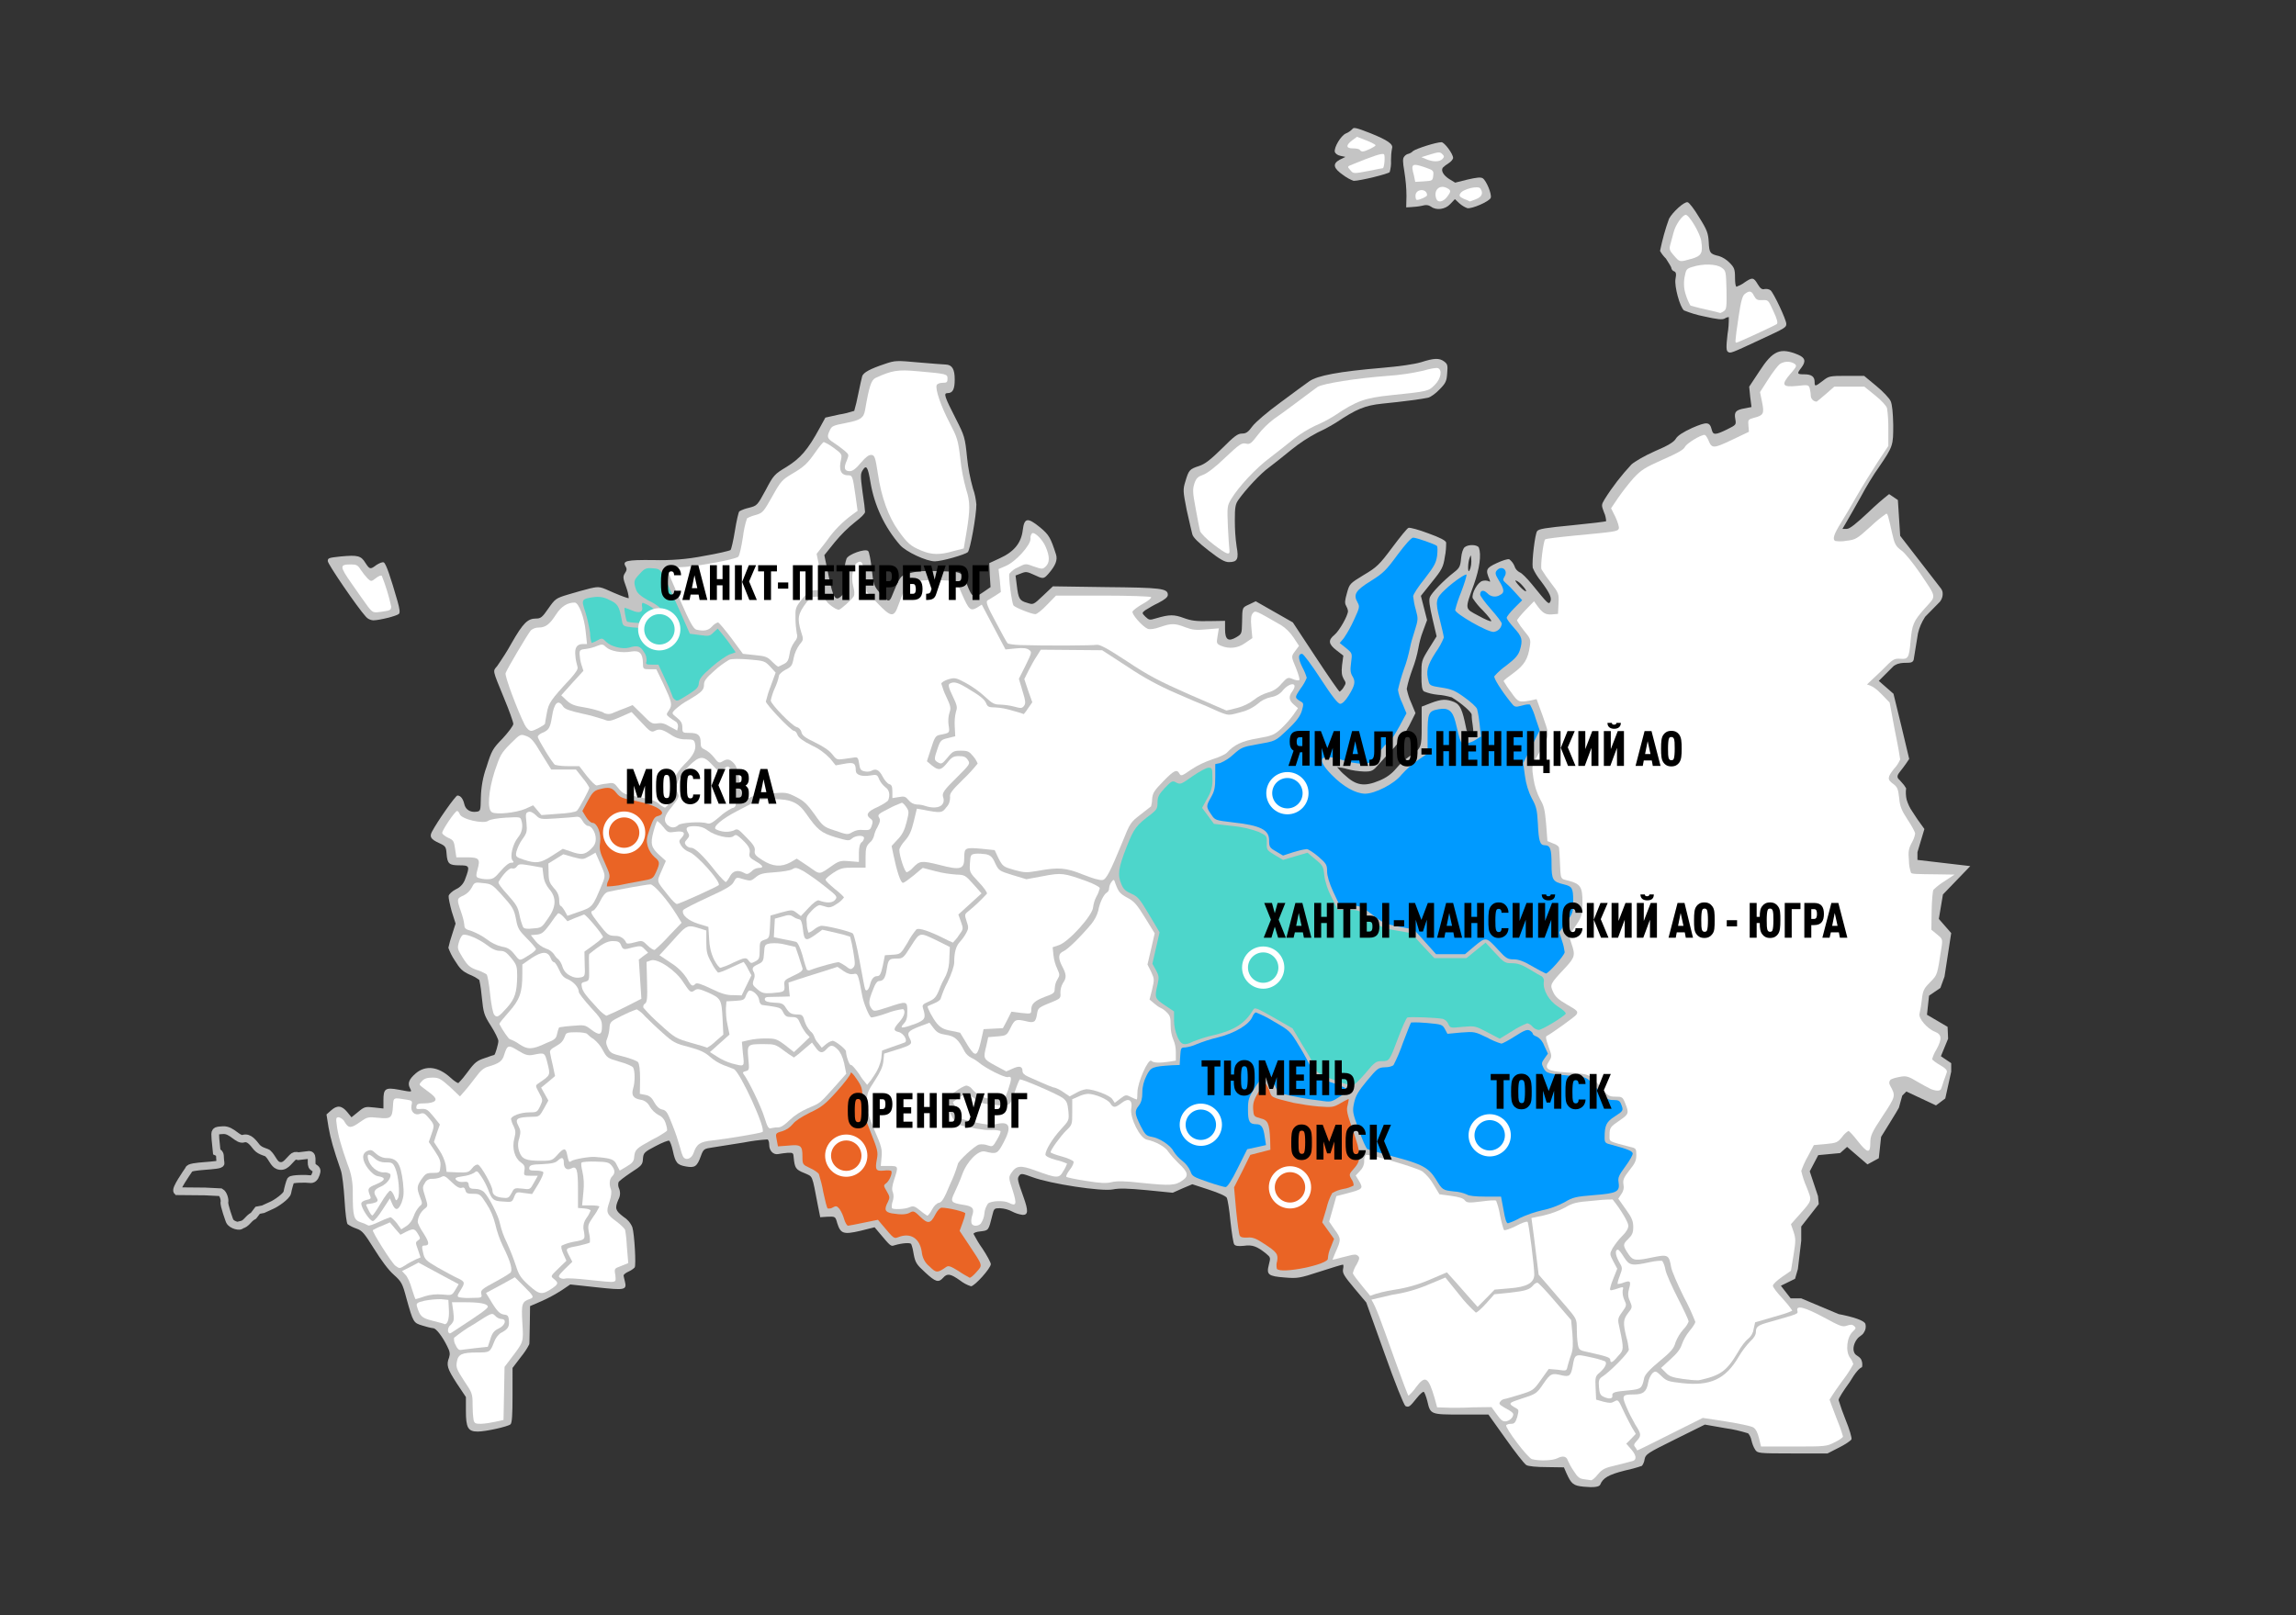 <?xml version="1.0" encoding="utf-8"?>
<!-- Generator: Adobe Illustrator 24.1.2, SVG Export Plug-In . SVG Version: 6.00 Build 0)  -->
<svg version="1.1" id="Слой_1" xmlns="http://www.w3.org/2000/svg" xmlns:xlink="http://www.w3.org/1999/xlink" x="0px" y="0px"
	 viewBox="0 0 891 627" style="enable-background:new 0 0 891 627;" xml:space="preserve">
<rect x="0" y="0" width="891" height="627" fill="#333333" stroke="none"/>
<style type="text/css">
	.st0{fill:#C4C4C4;}
	.st1{fill:#FFFFFF;}
	.st2{fill:#EA6425;}
	.st3{fill:none;stroke:#BFBFBF;stroke-width:3;stroke-miterlimit:10;}
	.st4{fill:#4DD6CB;}
	.st5{fill:#009AFF;}
	.st6{fill:none;}
	.st7{enable-background:new    ;}
</style>
<g>
	<g>
		<path class="st0" d="M545.8,76.1l-0.1,4.4l1.8-0.1c1.4-0.1,2.8-0.2,4.2-0.5c1.7-0.5,2.7-0.3,3.6,0.3c2.1,1.6,5.6,1.1,7.5-1
			l1.8-1.9l1.7,1.6c0.9,0.8,2,1.5,3.1,1.9c1.7,0.4,8.6-2.6,9.1-4s-1.7-6.7-3.1-7.6c-0.8-0.5-2.4-0.3-5.9,0.5l-4.8,1.2l-2.3-1.4
			c-2.2-1.4-3.3-3.2-2.5-4.4c0.7-0.7,1.4-1.2,2.2-1.7c1-0.6,1.8-1.6,1.8-2.1c0-1.6-3.4-6.1-4.5-6.1c-2.1,0-9.8,2.5-11,3.4
			c-0.5,0.5-1.1,0.9-1.8,1.1c-0.6,0.1-1.2,0.5-1.6,1c-0.7,0.8-0.7,1.9,0,6C545.5,69.9,545.8,73,545.8,76.1z"/>
		<path class="st0" d="M520.2,60.5l1.9,0.4l-2.2,1.1c-2.9,1.6-2.5,3.3,1.4,6c1.2,0.9,2.6,1.7,4,2.2c2.5,0,13.5-2.7,14-3.4
			c0.4-1.5,0.6-3,0.5-4.5c0-1.6,0.1-3.1,0.4-4.7c0.6-1.6-1.7-3.2-8.4-5.9c-5.4-2.1-6.5-2.4-7-1.6c-0.7,0.7-1.5,1.3-2.5,1.7
			c-1.9,0.8-4.7,5.4-4.3,7.2C518.2,59.6,519.1,60.3,520.2,60.5z"/>
		<path class="st0" d="M648.6,104.1c0.1,0.5,0.5,1,1,1.2c0.8,0.3,1,0.9,0.6,3c-0.5,2.8,1.7,10.9,3.3,12.2c2.5,1,5.1,1.8,7.7,2.3
			c5.3,1.2,7.2,1.4,8.2,0.8c0.4-0.3,1-0.5,1.5-0.5c0,2.2-0.1,4.4-0.5,6.6c-0.6,5.2-0.5,6.5,0.2,6.9c1,0.6,1,0.6,12.6-4.8
			c9.7-4.5,10-4.7,10-6.1c0-1.6-4.9-12-6.1-13c-0.7-0.5-1.5-0.6-2.3-0.5c-1,0.3-1.7-0.2-2.7-1.9c-1.6-2.7-2.1-2.7-5.2-0.6
			c-0.9,0.7-2,1.2-3,1.6c-0.4,0-0.6-1.6-0.6-3.6c0-3.2-0.3-3.9-2.2-5.8c-1.1-1.1-2.5-2-4-2.5c-3.5-0.8-3.8-1.2-4-5.4
			c-0.2-3.4-0.6-4.7-3.7-9.6c-1.9-3.2-3.9-5.8-4.5-5.9c-1.3-0.3-5.8,3.8-7.2,6.4c-1.5,4.1-2.6,8.2-3.5,12.5c0.6,1.1,1.4,2.1,2.3,3
			C647.5,102,648.6,103.6,648.6,104.1z"/>
		<path class="st0" d="M722.6,530.7c0.2-1,0.1-2-0.3-2.9c-0.8-1.5-2.1-1.4-2.7-2.7c-0.8-1.6,0-3.9,1-5.2c1.1-1.5,2-1.3,2.8-2.8
			c0.6-0.9,0.8-2.1,0.5-3.2c-0.2-0.4-0.7-1.5-6.7-3c-1.5-0.4-2.8-0.6-3.7-0.8L699,504h-4.1l-3.8-4.9l5.5-2.7l1.1-3.8l1.3-11v-5.5
			l6.8-8.7l-0.3-3.1l-3.2-9.6l3.3-6.3l8.5-0.8l2.7-2.4l7.9,6.8l4.4-2.4l0.9-8.3c0,0,6.8-10.9,6.9-11.3s1.3-4.7,1.3-4.7l1.6-1.6
			l11.5,5.4l3.6-2.7l2.3-10.4v-3.3l-4-2.7l2.8-6.8l-0.2-4.6l-8-4.7l0.8-7.4l4.4-3l1.6-4.4l2.6-16.9l-4.8-5.5l1.6-9.5l10.6-11
			l-20.5-2.4v-3l2.7-9c-2-2.7-3.6-5-4.7-6.8c-1-1.4-1.7-3-2.2-4.6c-0.3-1.4-0.4-2.9-0.2-4.4c-0.5-0.9-1.1-1.7-1.8-2.4
			c-1-1.2-1.4-1.3-1.5-1.9c-0.2-1,0.7-1.8,2.2-3.8c0.6-0.8,1.4-1.9,2.3-3.3c-2-8.4-4-16.9-6.1-25.3l-5.7-5l5.8-5.8
			c0.1-0.1,0.3-0.2,0.5-0.3c2.9-1.7,6-0.2,7-1.6c0.2-0.3,0.3-0.6,0.3-0.9c0.5-3.3,1.1-6.5,1.6-9.8c0.5-2.3,1.5-4.5,2.8-6.5l5.7-5.8
			c0.9-1.1,1.3-2.6,1-4c-0.1-0.4-0.3-0.8-0.6-1.2L737.4,208l-0.9-13.9l-3.4-2.3c-2.3,1.8-5.1,4.2-8.1,7.1c-4.7,4.4-7.2,6.4-8.3,6.4
			H715l1.8-3.1c1-1.7,3.4-5.9,5.4-9.5c1.9-3.6,5-8.7,6.9-11.3c5.6-8.2,5.6-8.5,5.6-16.5c-0.1-4.6-0.4-7.9-1-9.2
			c-0.5-1.1-3-3.8-5.6-5.9l-4.7-3.9h-6.8c-6.6,0-6.9,0.1-9.2,1.9c-3,2.3-3.2,2.3-3.2,0.5c0-2.1-1.2-3-4-3s-3-0.2-1.2-2.5
			c1.9-2.5,1.6-3.9-1.2-5.1c-7-2.9-9.8-1.7-15.1,6.5l-3.9,5.9l0.4,4l0.5,3.9l-2.5,0.5c-3.6,0.6-4.3,1.4-3.8,4.1
			c0.4,2.3,0.4,2.3-3.2,4.1c-4.5,2.2-5.4,2.2-5.9,0.2c-0.8-3.2-1.8-3.3-7.6-0.8c-3.7,1.7-5.6,3-6.3,4.1c-0.7,1.3-2.9,2.7-8.1,4.9
			c-3.9,1.7-8,4.1-9.2,5.2c-3.9,4.2-7.4,8.7-10.4,13.5c-1.3,2.2-1.3,2.3-0.2,5.2c0.5,1,0.7,2.2,0.8,3.3c-0.2,0.2-6.1,0.9-13.2,1.6
			c-10.4,1-13,1.4-13.6,2.3c-0.8,1-2.1,11.6-1.7,14.2c0.8,1.9,1.9,3.6,3.2,5.2c3.5,4.7,4.3,6.6,3.6,8c-0.6,1.1-0.8,1-7.2-6.9
			c-1.9-2.3-3.9-4.3-4.6-4.5c-1-0.5-1.8-1.4-2.1-2.5c-0.4-1-1.1-1.9-2-2.6c-0.6-0.2-2.8,0.5-4.9,1.5c-4.1,1.9-4.4,2.6-2.8,6.3
			c0.4,0.9,0.3,1.1-0.3,0.7c-0.8-0.3-1.6-0.3-2.4-0.1c-1.9,0.5-4.3,4.9-3.8,6.7c1.2,1.8,2.5,3.4,4,4.8c1.9,2,3.4,3.9,3.2,4.1
			c-0.2,0.3-2.5-0.7-5-2.1c-5.4-2.9-5.3-2.2-1.7-12.2c2.2-6.2,2.9-11.5,1.9-14.2c-0.5-1.2-4-1.4-5.5-0.2c-0.6,0.5-1.2,2.1-1.4,4.3
			c-0.3,3.2-0.6,3.8-2.8,5.5c-4,3.1-8.7,8-9.3,9.6c-0.5,1.1-0.1,3.6,1,8.4l1.6,6.8l-3,4.8c-2.9,4.7-2.9,4.8-2.9,10.3
			c0,4.1,0.2,5.7,1,6.3c1.7,0.7,3.5,1.1,5.4,1.3c1.8,0.1,3.6,0.5,5.4,1c3.9,2.4,7.7,5.8,7.7,6.7c0,1.4,0.2,2.8,0.4,4.1
			c0.4,2.8,0.3,3-0.9,3c-1,0-1.5-0.6-1.7-2.1c-1.4-7-2.3-8.9-4.6-9.9c-3-1.2-4.8-1.2-9,0.4l-3.6,1.4v7.6c0,8.4-0.1,8.5-4.6,11.6
			c-2,1.4-3.8,3-5.3,4.8c-1.7,2.1-4,3.7-6.5,4.7c-5.9,2.5-9.1,1.9-13.4-2.1c-1.1-0.9-2.1-2-3-3.1c1.3,0.1,2.5,0.3,3.8,0.7
			c2.2,0.6,4.5,0.9,6.7,1c3,0,3.4-0.2,5.8-3c1.4-1.6,4.1-4.5,5.9-6.4c2.2-2.5,4.1-5.3,5.7-8.3l2.5-5l-1.7-4.1
			c-0.8-1.7-1.3-3.5-1.7-5.3c0.5-2.6,1.3-5.1,2.2-7.6c1-2.6,1.8-5.4,2.3-8.1c0.4-2.2,0.9-4.3,1.7-6.4l1.7-4.6l-1.2-4.7l-1.2-4.7
			l4.3-5.4c3.9-4.8,4.4-5.8,5-9.8c0.4-1.8,0.5-3.7,0.5-5.5c-0.2-0.8-2.3-1.9-7-3.6c-3.7-1.4-7.1-2.3-7.6-2.1
			c-0.5,0.1-3.3,3.6-6.3,7.6c-5,6.7-6,7.7-11.1,10.7c-5.4,3.3-5.5,3.4-6.5,7c-0.8,2.8-0.9,3.9-0.4,4.8c0.4,0.7,0.7,1.4,0.8,2.2
			c0,1.8-3.4,7.7-5.2,9.2c-2.6,2.1-2.4,3.6,0.7,6l2.7,2.1l-0.5,3.7c-0.3,2.8-0.1,4,0.6,5.3c1,1.6,1,1.7,0,3.3
			c-0.4,0.7-0.9,1.2-1.5,1.7c-0.3,0-4.5-6.1-9.3-13.4l-8.9-13.5l-7.2-4.1l-7.2-4.1l-2.5,1.2c-2.8,1.3-2.7,1-2.8,7
			c-0.1,4.4-0.1,4.5-2.3,5.8c-3.1,1.8-4.3,0.9-4.3-3.2V241l-6.1,0.1c-5,0.1-6.9-0.1-9.9-1.2c-3.8-1.4-5.6-1.4-10.7,0.1
			c-2.6,0.8-2.8,0.7-4.2-0.6c-1.4-1.4-1.4-1.5-0.1-2.5c1.6-1,3.3-2,5-2.8c2.7-1.4,3.8-2.3,3.8-3.2c0-2.5-2.6-2.8-24.1-3l-20.5-0.3
			l-3.8,3.6c-3.8,3.6-3.8,3.6-6.2,2.8c-3-0.8-3.4-1.7-4-6.7l-0.5-3.9l2.1-0.8c1.9-0.8,2.4-0.7,5,0.5c3.6,1.7,3.8,1.7,5.6-0.3
			c2.8-3.2,3.7-5.4,3-7.6c-2.1-6.5-2.7-7.6-6.2-10.5c-4.8-3.9-6.1-3.8-6.7,1.1c-0.6,5-3.4,8.4-8.9,10.9l-4.1,1.9l0.2,4.6l0.3,4.7
			l-2.6,1.8c-3.9,2.7-4.5,2.5-6.5-2.7c-2.1-5.2-1.6-5-11.3-5.3c-4.8-0.2-7.9,0-10.6,0.7c-4.1,1.1-3.9,0.8-7.4,9.3
			c-0.9,2.2-1.8,1.9-4.7-1.7c-2.1-2.5-2.4-3.2-3-9.1c-0.4-3.5-1-6.7-1.4-7c-1.1-1.1-7.8,1.3-8.4,3c-1,2.8-1.5,9.3-0.6,10.8
			c0.6,1.2,0.5,1.6-0.7,3c-3,3.2-3.8,2.1-5.8-8l-1.5-7.2l4.1-5.1c2.4-2.9,5-5.5,7.9-7.8c2.1-1.6,3.8-3.2,3.8-3.9
			c0-0.6-0.4-4.1-1-7.9c-0.8-6.1-0.8-6.9,0.1-8.3c1.4-2.2,2-1.3,3,4.7c1.5,9,5.5,17.5,11.5,24.4c2.3,2.6,10.2,6.3,13.5,6.3
			c2.6,0,11.8-2.6,12.8-3.6c0.9-0.9,3.3-14.1,3.3-18.5c-0.2-2.1-0.6-4.2-1.3-6.1c-1.1-3.9-1.9-8-2.3-12c-0.8-8-1-8.5-4.4-15.2
			c-4.4-8.6-4.8-9.9-3.2-9.9c2,0,2.8-1.4,2.8-5.3c0-4-1-5.7-3.5-5.8c-0.8,0-5.4-0.4-10.4-0.8c-8.8-0.8-9.2-0.8-13.3,0.6
			c-5.7,1.9-8.2,3.3-8.7,4.7c-0.2,0.6-0.9,3.9-1.6,7.2c-0.4,2.1-0.9,4.2-1.5,6.3c-1.9,0.6-3.8,1.1-5.8,1.4l-5.4,1.2l-2.3,4.2
			c-4.5,8.3-7.4,11.6-12.7,14.9c-4.8,2.9-5.1,3.2-8.2,9.1c-3.2,5.9-3.3,6-6.4,6.8c-1.3,0.3-2.6,0.7-3.8,1.4
			c-0.3,0.3-1.1,3.7-1.7,7.5s-1.4,7.2-1.7,7.5s-5,1.4-10.3,2.3c-6.5,1.3-13.1,1.8-19.7,1.6c-10.4-0.1-12.1,0.3-10.7,2.5
			c0.5,0.8,0.5,1.5-0.3,2.6c-0.8,1.3-0.8,1.9,0.5,5.4c0.5,1.4,0.9,2.8,1,4.3c-0.2,0.1-2.8-0.8-5.8-2.1c-5.5-2.5-5.6-2.5-9.2-1.7
			c-2.1,0.5-5.9,1.6-8.6,2.4c-4.7,1.4-5,1.7-7.6,5.4c-2.4,3.5-3,3.9-4.8,3.9c-3.2,0-5,1.7-9.5,9.6c-1.7,3.1-3.6,6-5.6,8.9
			c-1.7,2-1.9,1.2,2.7,12.4c2,4.8,3.6,9.3,3.6,10s-1.9,3.2-4.1,5.6c-3.9,4-4.3,4.7-6.3,11.1c-1.4,3.8-2.1,7.9-2.2,12
			c-0.1,5-0.1,5.2-1.8,5.4c-2.3,0.3-4.1-0.8-4.6-2.9c-0.5-2.2-1.5-3.4-2.7-3.4c-0.7,0-7.7,9.9-9.9,14.1c-1,1.9-0.4,2.9,2.7,4.3
			c2.6,1.2,2.8,1.5,3,4.2c0.3,3.9,1,4.5,5,4.5c3.9,0,4.1,0.3,2.3,5.1c-0.6,1.9-1.9,3.4-3.7,4.2c-1.4,0.7-2.7,1.9-2.8,2.6
			s0.5,3.4,1.2,6l1.5,4.7l-1.4,4.4c-0.6,1.7-1,3.3-1.4,5c0.6,1.7,1.4,3.3,2.4,4.8c2.1,3.4,3,4.3,5.8,5.6c1.3,0.5,2.6,1.2,3.8,2.1
			c0.5,2.3,0.8,4.6,1,6.9c0.6,5.8,0.8,6.7,3.5,10.9c1.6,2.5,2.9,5.2,2.9,5.9c0,1.1-1.2,5.3-1.6,5.4c-0.1,0-1.7,0.5-3.6,1.2
			c-3.1,1-4,1.7-6.7,5.4c-1.1,1.5-2.3,3-3.6,4.3c-0.3,0.1-1.7-0.8-3.1-2.1c-4.7-4.3-9.6-4.9-13.4-1.7c-2.7,2.3-3.3,3.9-2.3,5.8
			c0.8,1.6,1,1.6-4.3,0.6s-6-0.4-6,4.1v3.2l-3.6-0.4c-3.4-0.4-3.8-0.3-6.2,1.7l-2.6,2.1l-1.7-2.1c-2.1-2.5-3.9-2.7-6.3-0.5l-1.7,1.5
			l0.8,5c0.8,4.5,1.9,8.4,4.8,16.8c0.5,1.4,1.1,6.5,1.4,11.3c0.3,5.2,0.8,9.1,1.2,9.5c1,0.7,2.2,1.3,3.4,1.7c2.3,0.8,3,1.7,6.9,7.9
			c2.6,4.2,5.6,8.3,7.6,10c3,2.7,3.4,3.4,4.9,9.1c2.7,9.6,2.7,9.6,6.4,10.7c1.3,0.4,2.7,0.8,4.1,1c1,0,3.5,3.2,5.3,6.9
			c1.1,2.1,1.2,3,0.8,4.4c-1.2,3-0.7,4.4,2.9,10l3.6,5.4v5.3c0,6.6,0.8,8.1,4.6,8.1c3.1,0,11.6-1.9,12.7-2.8
			c0.6-0.5,0.8-3.6,0.8-11.3V531l3.2-4.2c1.3-1.6,2.4-3.2,3.3-5c0.1-0.5,0.1-3.9,0.2-7.8l0.1-7l4.4-1.9c2.7-1.2,5.3-2.6,7.8-4.2
			l3.4-2.3l10.2,1.1c11.1,1.2,11.8,1.1,11-2.3c-0.2-0.9-0.5-1.9-0.5-2.2c-0.1-0.4,0.8-1.1,1.9-1.6c0.9-0.4,1.7-0.9,2.4-1.6
			c0.6-0.9-0.1-13-0.9-15.6c-0.7-1.7-1.9-3.1-3.5-4.1c-3.1-2.4-3.4-3.2-1.9-6.7c0.7-1.3,0.8-2.7,0.3-4.1c-0.4-0.8-0.5-1.7-0.3-2.5
			c0.1-0.5,2.3-2.1,4.8-3.8c4.2-2.7,4.6-3.1,4.7-5.4c0.2-2.3,0.5-2.6,4.9-4.9c2.6-1.4,5-2.3,5.3-2.1s1,2,1.4,3.9
			c1,4.7,1.7,5.5,5.1,6.1s4.3,0.1,5.8-4.1c1-2.7,1.2-2.8,4.6-3.3c1.9-0.3,7.4-1.2,12-1.9c3.1-0.6,6.1-1,9.2-1.2
			c0.4,0.1,0.7,1,0.7,2.1c0,2.3,1.6,3.9,3.4,3.6c1.2-0.2,2.4-0.4,3.7-0.5c2.1-0.1,2.3,0,2.4,1.8c0.4,4.1,0.8,4.7,4,6
			c3.6,1.6,3,0.3,5.4,12.7l0.9,4.5l2.9-0.2c2.9-0.1,3-0.1,3.7,2.5c1.3,4.1,2.4,4.5,8.9,3l5.6-1.4l1.6,1.9c4.6,5.5,4.7,5.6,6.1,5.1
			c3-0.9,6.1-1.1,6.5-0.5c0.5,1.3,0.8,2.7,1,4.1c0.6,3.1,1.1,3.9,4.4,6.9c4.1,3.8,5.2,4.1,7,2.1c1.6-1.8,2.8-1.6,6.5,1
			c1.3,1,2.7,1.8,4.3,2.3c1.4,0,7.7-7,7.7-8.6c0-0.6-1.5-3.4-3.3-6.1c-1.3-1.8-2.4-3.7-3.4-5.6c-0.1-0.4,1.2-0.9,2.7-1
			c3.2-0.4,3.1-0.3,4.6-6.3c0.6-2.6,0.8-2.7,2.9-2.7c1.7,0.1,3.3,0.5,4.8,1.3c1.3,0.7,2.7,1.1,4.1,1.3c2.1,0,2.2-1.6,0.3-6.9
			c-2.4-6.7-2.5-7.2-1.7-8.3c0.7-1,1.2-0.9,5.3,0.6c6.7,2.5,26.8,5.6,31.1,4.7c2.4-0.5,5.8-0.4,13.2,0.3l10,1l3.8-1.7l3.8-1.6
			l6.4,2.1c3.7,1.2,6.7,2.5,7,3.2c0.3,0.6,1,4.7,1.4,9.2c0.5,4.4,1.1,8.5,1.5,8.9c0.5,0.6,1.6,0.7,3.7,0.5c3.3-0.5,5.1,0.2,8.6,3
			c1.8,1.5,1.8,1.6,1.1,4.3c-1,3.9-0.3,4.5,6.2,5c4.8,0.4,5.7,0.3,13.6-2.3c4.6-1.5,8.6-2.7,8.9-2.7s0.3,0.8,0.1,1.7
			c-0.3,1.6,0.3,2.6,4.3,7.4l4.7,5.6l7.1,19.8c4,11.3,7.5,20,8.1,20.4c1.3,0.6,1.7,0.3,4.4-3.1c1.2-1.5,2.4-2.6,2.7-2.4
			c0.3,0.1,0.9,1.7,1.4,3.6c1.2,5.2,1.2,5.2,13.2,5.2h10.5l6.7,9.4c3.6,5.1,7.2,9.7,8,10.2s4.1,0.8,8,0.8l6.6,0.1l1,2.3
			c1.9,4.2,2.7,4.8,6.6,5.2c4,0.4,6.1,0.1,6.5-0.8c1-2.6,3.4-3.9,9.3-5.4c2.3-0.5,4.6-1.1,6.9-1.9c0.5-0.7,0.9-1.6,1-2.5
			c0.4-2,1-2.4,11.9-7.8l11.5-5.7l8,1.4c3,0.4,5.9,1.1,8.8,2c0.7,0.8,1.1,1.8,1.3,2.8c0.3,1.2,0.7,2.4,1.4,3.5
			c0.9,1.4,1.1,1.5,14.5,1.5h13.6l4.5-2.3c2.4-1.2,4.6-2.7,4.8-3.2s-0.8-4-2.3-7.6c-1-2.5-1.9-5-2.7-7.6c-0.1-0.6,1.9-3.7,4.3-7
			C720,532.8,721.5,531.1,722.6,530.7z M570.3,216.6c0.5-1.3,0.5-1.3,0.6,0c0.1,0.9,0.1,1.7,0,2.6c-0.1,0.8-0.3,1.6-0.7,2.3
			C569.5,222.7,569.6,218.3,570.3,216.6z M592.2,229.5c-0.2,0.2-1.3-0.6-2.5-1.9c-1.2-1.3-1.9-2.3-1.5-2.3c1,0.4,1.8,1.1,2.5,1.9
			C591.7,228.3,592.4,229.3,592.2,229.5L592.2,229.5z"/>
		<path class="st0" d="M144.8,240.8c2.4,0,9.2-1.7,10-2.5c0.5-0.5,0.3-1.9-0.5-4.8c-2.7-9.4-4.5-14.8-5.4-15.2
			c-0.5-0.2-1.7,0.3-2.8,1c-2.4,1.8-2.6,1.8-4.3-0.8c-1.7-2.8-3-3.1-9.5-2.5c-4.7,0.5-5.1,0.6-5.1,1.8s11.5,18,14.7,21.5
			C142.6,240.2,143.7,240.7,144.8,240.8z"/>
		<path class="st0" d="M462.7,207.4c0.3,1.2,2.3,3.2,6.3,6.3c4.5,3.5,6.3,4.5,7.9,4.5c3.3,0,3.9-1.2,3-6c-0.5-3.4-0.7-6.8-0.7-10.2
			c0-5.1,0.2-6.3,1.4-8c2.9-4.1,8.7-10.3,11.8-12.5c1.7-1.3,5.7-4.4,8.7-6.9c3.2-2.6,6.6-4.8,10.2-6.7c2.6-1.2,5-2.5,7.4-4
			c7.5-5,10.9-6.5,17.6-7.2c8.1-0.8,15.6-1.8,17.8-2.3c1-0.2,3-1.6,4.5-3.2c2.5-2.5,2.8-3.3,3-6.3c0.3-3.2,0.1-3.6-1.2-4.6
			c-1.9-1.4-3.9-1.3-8.9,0.3c-2.7,0.8-8.2,1.6-15.2,2.2c-16.6,1.4-25.1,3-28.2,5.2c-1.4,1-6.5,4.7-11.3,8.3
			c-5.2,3.8-9.6,7.6-10.8,9.2c-1.6,2.2-2.4,2.8-4,2.8c-1.7,0-3,1-7.8,5.8c-4.5,4.4-6.5,6-8.9,6.8c-3.7,1.2-4,1.6-5.3,6
			c-1,3.2-0.9,3.8,0.5,11C461.5,202.2,462.4,206.4,462.7,207.4z"/>
	</g>
	<path id="RU-BEL" class="st1" d="M191.8,393.9c-0.5-0.5-1.2-4.1-1.6-8c-0.4-3.9-1-7.4-1.4-7.7c-1.2-0.7-2.4-1.3-3.8-1.7
		c-2.6-0.9-3.6-1.8-5.4-4.7c-2.1-3.4-2.2-3.7-1.5-6.1c0.4-1.4,1.1-2.7,1.6-2.8c1.3-0.5,6,1.5,9.2,3.9c2,1.6,3.7,2.3,5.1,2.3
		c1.7,0,2.5,0.5,4.4,2.8c2.1,2.6,2.3,3.2,2.3,7c-0.1,6.2-0.8,8.7-3.9,12.2C193.5,394.8,192.8,395.2,191.8,393.9z"/>
	<path id="RU-BRY" class="st1" d="M185.4,340.7c-0.7-0.5-0.7-1-0.1-3.2c1.2-4.1,0.6-4.7-4.1-4.7h-4.1l-0.5-3.3
		c-0.4-2.9-0.6-3.4-2.7-4.3c-1.2-0.6-2.3-1.4-2.3-1.9c0-1.1,5-8.5,5.8-8.5c0.3,0,0.8,0.6,1,1.2c0.6,2,9.3,4,11.1,2.6
		c0.6-0.5,3.5-1,6.8-1.2c5.3-0.3,5.7-0.3,6,1c0.8,2.3,0.3,4.8-1.3,6.7c-2.1,2.6-3.2,7.6-2.1,8.9c0.6,0.7,0.5,0.9-0.6,0.9
		c-0.8,0-2.4,1.3-4,3.2c-2.5,2.9-3,3.2-5.4,3.2C187.8,341.3,186.6,341.1,185.4,340.7z"/>
	<path id="RU-IVA" class="st1" d="M313.7,336.3l-4.5-3l-2.4,1.4c-3.6,2-7,1.7-10.9-0.8c-2.7-1.7-3.2-2.3-3-3.7
		c0.2-1.2-0.5-2.4-3.2-5.1c-3.3-3.4-3.5-3.6-5-2.7c-2.3,0.8-4.7,0.6-6.9-0.5c-1.4-0.9,2.5-4.1,8.3-7.1c2.7-1.4,5.8-3,6.8-3.6
		c1.4-0.7,3.6-1,7.3-1c6.7,0,9.6,1.3,12.6,5.6c4.4,6.3,5.8,7.5,11.4,9.2c4.9,1.4,5.3,1.5,6.4,0.5c1.5-1.3,4.7-1.4,4.7-0.2
		c-0.1,0.7-0.4,1.3-1,1.7c-0.6,0.5-1,1.9-1,4.2v3.4l-3.6-0.3c-3-0.3-4-0.1-6,1.2C317.5,339.8,318.6,339.7,313.7,336.3z"/>
	<path id="RU-KLU" class="st1" d="M203.2,333.7c-3-1-3.2-1.2-2.8-3.1c0.5-1.7,1.3-3.4,2.3-4.8c1.8-2.5,1.9-3,1.6-6.5
		c-0.4-3.2-0.3-3.8,0.7-4.1c0.8-0.3,1.7,0.1,2.9,1.2c1.6,1.6,1.9,1.7,7.8,1.3c3.4-0.2,6.8-0.5,7.7-0.6c1.3-0.2,1.9,0.2,2.7,1.6
		c0.6,1.1,1.6,1.9,2.1,1.9c1.4,0,3,2.6,3,5c0,1.6-0.5,2.7-2,4.1c-2.3,2.1-3.7,2.3-7.8,0.8l-3-1l-4.2,2.7
		C209.7,335.1,208.1,335.3,203.2,333.7z"/>
	<path id="RU-KOS" class="st1" d="M277.9,338.5c-4.9-6.3-8.2-9.4-9.6-9.4c-0.8,0-1.6-0.4-2.1-1c-0.6-0.8-0.6-1.2,0.4-2.3
		s1-1.6,0.4-2.6c-1.2-1.9-0.5-2.5,2.7-2.5c1.8,0,3.5,0.5,4.9,1.6c2.8,2.1,8.6,3.5,10,2.3c0.8-0.7,1.2-0.6,2.4,0.4
		c3.2,2.8,4.3,4.4,3.9,6.1c-0.3,1.5,0.1,1.9,2.3,3.2c3,1.7,3.4,2.6,1.2,2.6c-1.1,0.1-2.1,0.6-2.8,1.4c-1.2,1-1.7,1.2-2.7,0.6
		c-2.5-1.4-4.5-0.9-5.6,1.2c-0.4,0.8-0.9,1.6-1.6,2.3C281.4,342.4,279.7,340.7,277.9,338.5z"/>
	<path id="RU-KRS" class="st1" d="M199.7,370.5c-1.6-2-2.7-2.7-4.8-3c-2.2-0.5-4.2-1.5-6-2.9c-1.8-1.3-3.8-2.4-5.9-3.2
		c-2.3-0.6-2.8-1.1-2.8-2.3c-0.2-1.8-0.7-3.5-1.3-5.2c-1.7-4.9-1.7-5.1,1-6.3c1.4-0.7,2.5-1.8,3.2-3.1c1-2,1.2-2.1,4.4-1.7
		c3.1,0.3,3.6,0.6,6.8,4.1c4.8,5.3,5.2,6,6,10.2c0.6,3.2,1.1,4.1,4.2,7.2c1.9,1.9,3.5,3.8,3.5,4.1s-0.8,1.1-1.7,1.7
		C201.3,373.3,201.9,373.2,199.7,370.5z"/>
	<path id="RU-LIP" class="st1" d="M221.4,378.8c-1.5-0.7-2.6-1.9-3.1-3.5c-0.3-1-0.8-2-1.5-2.8c-0.8-0.6-1.4-1.4-1.9-2.2
		c-0.8-1-1.9-1.8-3.1-2.1c-1.5-0.6-2.9-1.6-3.9-2.8L206,363l2.3-0.2c1.9-0.2,2.7-0.8,5-3.9c1.4-2.1,2.8-3.9,3.2-4.3
		c0.3-0.3,1.2,0.3,2.1,1.2l1.6,1.8l2.8-1.2c1.6-0.6,3.2-1.2,3.6-1.4c0.6-0.3,7.4,7.8,7.4,8.8c-1.1,1.1-2.3,2.1-3.6,3l-3.6,2.6
		l0.1,4.8c0.2,4.7,0.1,4.8-1.5,5.2C224,379.7,222.6,379.5,221.4,378.8z"/>
	<path id="RU-MOW" class="st2" d="M239.4,326.8c-0.2-1.1-0.4-2.3-0.4-3.4c0-1.9,0.2-2.1,2.8-2.5c3.7-0.5,4.3-0.1,4.3,3
		c0,2.8-0.1,2.9-3.7,3.8C240,328.1,239.7,328.1,239.4,326.8z"/>
	<path id="RU-MOS" class="st2" d="M235.5,344.1c0-0.8,0.2-1.6,0.6-2.3c0.8-1.9,0.6-2.4-1.4-6.9c-1.9-4.1-2.2-5.3-1.8-7.9
		c0.5-3.6-1.2-7.6-3-7.6c-0.6,0-1.7-1-2.5-2.3l-1.4-2.3l2.1-3.9c1.7-3.2,2.5-4,4.4-4.5c3.7-1,5-0.8,6.7,1.4c1.4,1.8,2.3,2.1,7.9,3.2
		c8.1,1.6,12.5,4.7,8.1,5.8c-1.2,0.3-1.8,1.3-3,4.8c-1.4,3.9-1.4,4.8-0.8,7c0.5,1.6,1.4,3,2.6,4.1c2.1,1.7,2.2,2.3,0.6,5.8
		c-1.2,2.6-1.3,2.7-5.9,3.5c-2.7,0.5-6.6,1.2-8.8,1.7C238.4,343.9,237,344.1,235.5,344.1z M243.5,329.1l4.2-1.2l0.2-3.5
		c0.3-5.1-0.5-5.8-6-5.2l-4.5,0.5l0.2,4.5c0.2,4.8,0.5,6.1,1.2,6.1C239.1,330.3,241.2,329.7,243.5,329.1L243.5,329.1z"/>
	<path id="RU-ORL" class="st1" d="M203,359.9c-0.6-1.5-1.1-3.1-1.4-4.7c-0.6-3.2-1.4-4.3-4.7-8c-2.3-2.5-3.8-4.5-3.4-4.9
		c1.7-3,4.3-5.6,5.2-5.2c0.7,0.2,1.5-0.1,1.9-0.8c0.8-1,1.2-1,5.4-0.3l4.5,0.8l0.4,3.2c0.2,1.9,1.1,3.8,2.3,5.2
		c2.8,3.2,2.7,6.9-0.6,11.4c-2.3,3.4-2.5,3.6-5.8,3.8C204.7,360.7,203.4,360.5,203,359.9z"/>
	<path id="RU-RYA" class="st1" d="M251.3,367c-2-2-2.1-2-5-1.2c-2.1,0.6-3.2,0.6-3.3,0.1c-0.7-1.6-2.4-2.7-4.2-2.6
		c-2.7-0.1-3-0.3-6.5-4.8c-3.2-4.2-3.4-4.6-2-5.1c0.5-0.2,1.7-1.8,2.6-3.6c1-2.1,2.1-3.4,3.1-3.6c3.4-0.8,15.1-2.9,16.4-2.9
		c1.4,0,6.6,6,10.2,11.8l1.9,3.1l-4.8,5c-1.7,1.9-3.6,3.8-5.6,5.5C253.7,368.9,252.4,368.1,251.3,367z"/>
	<path id="RU-SMO" class="st1" d="M190.9,315.3c-1.9-1.1-1.4-8.2,1.1-16c2.1-6.2,2.5-7,6.1-10.6c3.8-3.8,3.9-3.8,6.1-3
		c1.8,0.6,3,1.9,5.9,6.9l3.8,6.1h9.6l2.6,3.3c1,1.2,1.9,2.4,2.6,3.8c0,0.7-3.8,7.8-4.8,8.9c-0.5,0.5-3.3,1-7.3,1.2l-6.5,0.5
		l-1.6-1.9l-1.6-1.9l-3.1,1.4C200.3,315.5,192.6,316.3,190.9,315.3z"/>
	<path id="RU-TAM" class="st1" d="M232.1,391.6c-4.8-5.2-5.9-6.6-6.3-8.4c-0.3-1.5-0.2-1.8,1.3-2.1c1.6-0.5,1.6-0.5,1.5-5.5
		c-0.1-2.8-0.1-5.2,0.1-5.3c4.7-3.8,6.9-5,9.1-5c2,0,2.7,0.3,3.2,1.6c0.8,1.8,0.9,1.9,4.8,0.8c2.7-0.6,3.1-0.6,4.3,0.7l1.4,1.4
		l-1.8,1.3l-1.8,1.4l0.5,7.6l0.5,7.6l-6.5,3.3c-2.3,1.2-4.7,2.3-7.1,3.3C234.1,393.6,233,392.6,232.1,391.6z"/>
	<path id="RU-TVE" class="st1" d="M255.7,312c-1.2-1.1-3.4-1.8-7.8-2.6c-5.6-1-6.2-1.3-7.9-3.4c-1.7-2.2-1.9-2.3-4.7-1.8
		c-1.2,0.1-2.5,0.4-3.7,0.7c-0.5,0.1-2.1-1.5-3.8-3.6l-3-3.9h-4.3c-1.7,0-3.4-0.1-5.1-0.5c-1-0.6-6.7-10-6.7-10.9
		c0-0.5,0.9-1.2,1.9-1.6c2.4-1,2.9-1.9,3.6-6.1c0.8-5.5,2.4-7,4.3-4.1c0.7,1.1,2.5,1.7,7.4,2.8c2.9,0.6,5.7,1.4,8.5,2.3
		c1.8,0.8,2.5,0.7,6.4-1l4.3-1.9l3.8,4c3.2,3.5,3.9,3.9,5,3.4c1.9-1,3-0.8,6.3,1.3c1.8,1.3,3.9,2,6.1,1.9c2.7,0,3.1,0.2,3.4,1.6
		c0.6,2.3-0.6,4.7-4,8c-3.8,3.7-6.1,9.1-4.7,11.2c0.7,1.2,0.6,1.6-0.9,3.5c-0.9,1.2-1.9,2.3-2.1,2.2
		C257.1,313.1,256.3,312.6,255.7,312z"/>
	<path id="RU-TUL" class="st1" d="M219.1,353.5c-0.6-1-1.3-1.9-1.6-1.9s-0.5-1-0.5-2.3c0-1.7-0.8-3.3-2-4.5c-1.7-2-2.1-2.8-2.1-6
		l-0.1-3.6l2.9-1.8l2.9-1.8l3.8,1.1c3.8,1,3.9,1,6.2-0.3l2.5-1.4l1.8,4.1c2.1,4.7,2.1,4.8,0.8,8c-3.8,9.2-3.6,9-9.8,11.1l-3.7,1.3
		L219.1,353.5z"/>
	<path id="RU-VLA" class="st1" d="M259.4,347.7c-4.8-6-4.6-5.2-2.7-9.6l1.7-3.9l-2.3-2.1c-3.4-3-3.8-4.5-2.5-9.3
		c0.6-2.3,1.3-4.1,1.5-4.1c0.9,0.7,1.6,1.4,2.3,2.3c1.7,2.2,2,2.3,4.6,1.9c3.3-0.5,4.3,0.4,2.5,2.3c-1.1,1.2-1.1,1.4-0.2,3
		c0.7,1.1,1.8,2,3.1,2.5c2.9,0.9,12.6,11.8,11.5,12.9c-0.6,0.6-15.5,7.4-16.2,7.3C262.3,351,260.8,349.5,259.4,347.7z"/>
	<path id="RU-VOR" class="st1" d="M201.5,405.3c-1.1-0.8-2.3-1.4-3.6-1.9c-0.5,0-3-3.7-4.1-5.9c-0.1-0.3,1.6-2.3,3.7-4.7
		c4.2-4.7,5.2-7.6,5.2-14.6v-3.8l3.6-2.5c4.1-2.7,6.3-2.7,7.4,0c0.3,0.9,0.9,1.6,1.3,1.6s1.2,1.3,1.9,2.8c0.9,2.1,1.8,3.2,3.4,3.8
		c2.3,1,4.3,3.2,4.3,4.9c0,0.6,2.1,3.2,4.5,5.9c4.1,4.4,4.5,5.1,4.5,7.6c0,3.4-1,3.6-4.4,1c-2.1-1.6-2.5-1.7-7-1.3
		c-1.7,0.1-3.5,0.3-5.2,0.6c-0.4,0.8-0.6,1.6-0.8,2.5c-0.4,1.9-0.9,2.3-4.2,3.6C206.5,407.5,204.8,407.5,201.5,405.3z"/>
	<path id="RU-YAR" class="st1" d="M258.8,320c-1.4-1.6-1-3.3,1.9-6.8c2.9-3.7,3-4,2.2-5.6c-1.2-2.3,0.5-6.2,4.3-10.1
		c4.3-4.3,5.8-4.3,9.2-0.6l2.6,2.7l1.8-1.2c1.6-1.1,1.8-1.1,2.6-0.1c0.8,1.1,2.2,9.2,2.2,12.9c0,1.7-0.3,2.3-1.5,2.5
		c-1.8,0.9-3.4,2-4.9,3.4c-2.7,2.3-3.8,2.9-4.8,2.5c-2.3-0.8-10.2-0.3-11.2,0.7c-1.1,1.1-2.8,1.2-3.9,0.1
		C259,320.3,258.9,320.1,258.8,320z"/>
	<path id="RU-AD" class="st1" d="M143.2,470.1c-0.5-1-1-2-1.1-2.3s0.5-0.5,1.3-0.5c0.9-0.1,1.7-0.3,2.5-0.6c0.8-0.5,0.8-0.8,0.2-1.9
		c-1.4-2.1-1-3,1.7-4.2c2.5-1.1,4.3-3.7,3.6-4.9c-0.8-0.5-1.7-0.7-2.6-0.6c-2.5,0-5.2-2.4-5.9-5c-0.6-2.3,0.1-2.5,2.3-0.6
		c1.2,1.2,2.9,1.8,4.6,1.7c2.3,0,2.7,0.2,3.6,2.3c1.3,3.1,1.9,10.2,1,11.7c-0.6,1.1-0.8,1-1.4-0.9c-0.5-1.2-1.1-2.1-1.6-2.1
		c-0.4,0-2,2.1-3.6,4.8c-1.6,2.7-3,4.8-3.3,4.8C144.3,471.9,143.7,471.1,143.2,470.1z"/>
	<path id="RU-AST" class="st1" d="M228.3,496.8c-4.3-0.5-8.3-0.7-8.9-0.5c-0.7,0.2-1.5,0.1-2.1-0.3c-0.8-0.5-0.5-1,1.9-3.4l2.9-2.8
		l-1.3-2.5c-1.4-2.8-1.6-2.7,4.1-3.8c2.1-0.5,3.9-1,4-1.2c0.1-1.2,0-2.4-0.3-3.6c-0.6-3-0.5-3.3,1.7-6.5c0.9-1.2,1.6-2.4,2.3-3.8
		c0-0.3-1.5-0.5-3.3-0.5h-3.4l0.5-5.2c0.3-2.7,0.2-5.4-0.4-8c-0.4-1.6-0.6-3.2-0.3-3.4c0.3-0.3,2.8-0.5,5.5-0.4
		c4.3,0.1,5.1,0.3,6.1,1.5c1.4,1.7,1.5,3,0.2,4.3c-1,1-1.2,3-0.4,5.1c0.3,0.8,0.1,2.6-0.6,4.7c-1.4,4.1-1.2,4.8,2.9,7.8
		c1.6,1.2,3.1,2.7,3.2,3.2c0.4,2.3,0.6,4.6,0.7,6.9l0.5,5.9l-2.7,1.1c-2.7,1-2.8,1-2.3,3.6C239,498.2,240,498,228.3,496.8z"/>
	<path id="RU-CE" class="st1" d="M176.8,522.1c-0.5-0.8-0.7-1.8-0.6-2.8c2.4-1.9,4.9-3.7,7.6-5.2c7-4.5,7.1-4.6,8.3-3.4
		c0.6,0.7,1.5,1.2,2.4,1.3c2.3,0,1.6,2.5-1,3.7c-1.7,0.8-2.5,1.7-3.2,4.1l-1,3l-4.7,0.5c-2.5,0.3-5.1,0.6-5.7,0.7
		C178.1,524.2,177.4,523.5,176.8,522.1z"/>
	<path id="RU-DA" class="st1" d="M183.8,551.3c-0.3-2-0.4-4-0.4-5.9c0-4.3-0.1-4.7-3.3-9.4c-2.9-4.5-3.2-5.2-2.8-7.4
		c0.5-2.9,1.9-3.6,8-3.6c4.8,0,4.9-0.1,6.5-4.2c0.5-1.3,1.3-2.4,2.4-3.3c2.8-1.4,3.5-2.4,3.3-4.7c-0.1-2-0.5-2.4-1.9-2.5
		c-1.7-0.3-2.7-1.2-5.6-6.1l-1.4-2.3l5.6-3l5.6-3.1l3.5,3.5c3.8,3.8,4.1,4.3,2.4,4.9c-3.2,1.1-3.4,1.9-3,9.2
		c0.5,7.8,0.5,7.4-4.4,13.9l-2.5,3.3l-0.2,10.3l-0.2,10.3l-3.2,0.7c-1.8,0.4-3.7,0.7-5.6,0.8C184.6,552.7,184.1,552.5,183.8,551.3z"
		/>
	<path id="RU-IN" class="st1" d="M173.9,516.9c-0.2-1,0.2-2,1-2.6c1.3-1.4,1.4-2,1-5.2l-0.5-3.6h4.8c5.8,0,8.7,0.5,9.1,1.6
		c0.3,0.7-2.4,2.6-13.6,9.9C174.5,517.8,174.3,517.8,173.9,516.9z"/>
	<path id="RU-KB" class="st1" d="M159.8,500.2c-0.6-2.2-1.7-4.7-2.5-5.4l-1.3-1.4l3.2-1.6l3.2-1.7l3.5,1.9c1.9,1,5.4,2.9,7.8,4.2
		l4.3,2.3l-1.3,2.2c-1.3,2.1-1.3,2.2-5,1.8c-2.3-0.2-4.7,0-6.9,0.7c-1.1,0.4-2.3,0.8-3.5,1.1C161.1,504.3,160.5,502.4,159.8,500.2z"
		/>
	<path id="RU-KL" class="st1" d="M205.2,498.9c-3.2-2.9-3.9-4.1-5-7.6c-1-3-2.2-6-3.5-8.9c-1.2-2.4-2.1-4.9-2.7-7.5
		c-0.5-2.8-4.2-10.2-6.2-12.2c-0.9-0.8-2.1-1.2-3.4-1.2c-1.8,0-2.3-0.3-2.5-1.5c-0.1-1.2-0.5-1.4-2.2-1.2c-1,0.1-2-0.1-2.7-0.8
		c-0.6-0.7-0.2-1,2.6-1.4c1.6-0.2,3.1-0.6,4.5-1.4c1-0.9,1.2-0.7,2.8,1.7c1,1.5,1.8,3.1,2.5,4.8c1.5,4,2,4.5,5.7,4.7
		c3.5,0.3,3.6,0.3,4.4-1.7s0.9-2.1,3.9-1.6l3.1,0.4l2.4-3.9c1.3-2.2,2.2-4.3,1.9-4.6c-0.2-0.4-1.6-0.6-3-0.6c-2.1,0-2.6-0.2-2.4-1.2
		c0.2-0.9,1-1.2,5-1.3c3.8-0.2,5.2-0.5,6.2-1.5c1.5-1.4,2.2-1.1,2.2,1s1.2,3,2.8,2.2c2.2-1.2,2.7,0.3,2.7,8.1v7.2l2.5,0.2
		c1.3,0.1,2.4,0.5,2.4,0.8c-0.4,1-0.9,2-1.6,2.9c-0.9,1.2-1.3,2.6-1.2,4.1c0.8,4.3,0.9,4.3-3.6,5.1c-1.7,0.3-3.3,0.8-4.8,1.5
		c-0.4,0.3-0.1,1.6,0.6,3.2l1.2,2.7l-3.1,3c-3.1,3-3.1,3-1.7,4.1c1.8,1.5,1.7,1.9-0.7,3.6C210.3,502.8,209.3,502.6,205.2,498.9z"/>
	<path id="RU-KC" class="st1" d="M153.4,491.3c-1.5-1.2-9.2-13.4-8.7-13.8c1.1-0.6,2.2-1.2,3.4-1.6l3.2-1.4l2,2.4l2.1,2.4l2.1-1.1
		c2.9-1.4,3.4-1.4,4.7,0.8c1,1.7,1,1.8,0,2.5s-1,0.9,0,3.6l1,3l-1.9,0.8c-1.4,0.7-2.8,1.4-4.1,2.3
		C155.1,492.5,155,492.5,153.4,491.3z"/>
	<path id="RU-KDA" class="st1" d="M154,474.8c-1-1.2-2.1-2.3-2.5-2.3c-1.5,0.5-3,1.1-4.4,1.8c-2.1,1-3.9,1.6-4.2,1.4
		c-0.9-0.5-1.8-0.9-2.8-1.2c-2.8-0.9-3.2-2.2-3.2-11.2c0.1-3.9-0.5-7.7-2-11.3c-2.6-7.4-3.7-11.3-4.2-15.2c-0.4-2.8-0.3-3.1,0.8-3.1
		c1,0.3,1.9,1,2.3,1.9c1.5,2.5,2.5,2.4,6-0.1c2.7-1.9,3-2,7-1.6c4.9,0.5,5.4,0.1,5.7-4.5c0.2-3.5,0-3.4,5.5-2.5
		c1.9,0.3,2.1,0.5,1.7,2.1c-0.5,2.5,1.2,4.1,3.2,3.4c1.2-0.5,1.8-0.3,2.8,0.8c3,3.4,3,3.4,1.8,6.9l-1.1,3.2l2.4,3.6
		c1.9,2.8,2.3,4.1,2.1,5.9c-0.2,2.4-0.3,2.5-2.9,2.5c-2.5,0-2.9,0.3-4.4,2.4c-1.9,2.8-1.9,3.5-0.6,7c1,2.5,1,2.6-0.3,3.7
		c-1,1.1-1.7,2.4-2.2,3.8c-0.5,1.5-1.5,2.9-2.9,3.8l-1.9,1.2L154,474.8z M148.5,469.5l2.8-4.3l0.9,2.1c1.2,2.8,2.4,2.7,3.7-0.6
		c0.8-2.3,0.9-3.6,0.5-7.6c-1-8-2.3-9.6-7-9.6c-1.3-0.2-2.5-0.8-3.5-1.7c-1.6-1.5-2-1.6-3.4-1c-2.2,1-2.1,3.6,0.4,6.9
		c1.4,1.7,2.6,2.7,3.9,2.9c3.1,0.5,2.8,1.6-0.8,3.1c-3.4,1.4-3.5,1.7-2.3,4.7c0.4,0.8,0,1.1-1.5,1.4c-1.2,0.3-2,0.8-2,1.4
		c0,1.8,3.3,6.8,4.5,6.8C145.3,473.9,146.8,472.2,148.5,469.5z"/>
	<path id="RU-SE" class="st1" d="M167.9,512.7c-4.3-1.1-4.9-1.7-6.1-5.6c-0.3-1.2,0-1.5,3-2.2c2.1-0.4,4.2-0.6,6.3-0.6l2.9,0.3
		l0.2,3.8c0.2,3.4-0.5,5.8-1.7,5.6C172.3,513.8,170.2,513.3,167.9,512.7z"/>
	<path id="RU-STA" class="st1" d="M179,503.7c-1.8-0.2-1.8-0.5-0.2-3c1.7-2.7,1.7-3.2-1.1-4.5c-1.4-0.6-4.8-2.5-7.7-4.1
		c-4.8-2.8-5.2-3.2-5.8-5.8c-0.6-2.5-0.5-2.8,0.5-2.8c2.1,0,1.9-1.2-0.3-4.7c-1.3-1.9-2.3-3.9-2.3-4.6c0.2-2,1.2-3.8,2.7-5
		c1.3-1,1.3-1.1,0.2-4.7c-1.1-3.4-1.1-3.7-0.1-5.3c0.5-1.1,1.7-1.7,2.8-1.6c1.1,0,2.3-0.2,3.3-0.6c1.4-0.8,1.7-0.6,4.2,1.8
		c1.9,1.9,3.1,2.5,3.9,2.3c0.8-0.3,1.2-0.1,1.5,0.9c0.3,1.2,0.8,1.4,3,1.4c2.5,0,2.8,0.1,5.2,3.9c1.6,2.4,2.7,5.1,3.4,7.9
		c0.7,3,1.7,5.9,3,8.6c3,6,3.9,9.4,2.8,10.3c-1.7,1.2-3.5,2.2-5.3,3.2c-5.8,3.1-6.3,3.5-5.9,5.1c0.3,1.2,0.1,1.4-3,1.4
		C182.2,503.9,180.6,503.9,179,503.7z"/>
	<path id="RU-ROS" class="st1" d="M194.7,464.9c-2.4-0.3-3.6-1.2-3.6-2.8c0-1.7-4.4-9.6-5.6-10c-0.5-0.2-1.6,0.4-2.3,1.4
		c-1.3,1.6-1.7,1.7-5.6,1.6l-4.3-0.2l-0.3-2.6c-0.5-2.1-1.3-4-2.5-5.8l-2.1-3.2l1.1-3.4l1.2-3.4l-2.4-3c-2.5-3-2.8-3.2-5.4-3
		c-1.2,0.1-1.5-0.1-1.3-1c0.2-1,0.8-1.2,3.2-1.2c1.7,0,3.4-0.4,3.9-0.9c0.9-0.9,0.1-1.8-4.3-5c-1.9-1.4-1.9-1.4-0.7-2.7
		c0.9-1,2-1.4,4.1-1.4c2.5,0,3.2,0.4,6.8,3.6l3.9,3.7l2-2.3c1.1-1.2,3-3.7,4.3-5.4c1.7-2.3,2.9-3.4,4.8-3.9c4.1-1.2,5.4-2.1,6.1-4.7
		c1.2-3.7,1.6-3.8,5.3-1.5c2.8,1.7,3.8,2,5.7,1.7c4.8-1,4.7-1,5.8,3.4c1.1,4.5,1.2,4.4-3.5,7.6c-1.3,0.9-1.3,0.9,0.2,3.7
		s1.5,2.8,0.4,5.2c-1.1,2.3-1.3,2.4-4.3,2.4c-3.2,0-7,1.4-7,2.6c0.2,0.9,0.5,1.8,1,2.7c0.8,1.7,0.9,2.5,0.3,4.8
		c-1,3.7,0.1,7.6,2.5,9.3c1.4,1,1.7,1.6,1.4,3.2c-0.3,1.9-0.2,2,2.5,2h2.7l-1.5,2.7c-1.5,2.7-1.5,2.7-4.5,2.3
		c-2.9-0.3-3.2-0.3-4.1,1.6C197.4,465.1,197.2,465.2,194.7,464.9z"/>
	<path id="RU-ROS_1_" class="st3" d="M83.6,442.1c-0.2-3.2-0.3-3.2,3-3.4c3.4-0.2,5.7,4,7.9,3.3c2.2-0.7,3.9,1.8,5.1,3.3
		c1.5,1.8,4.2,1.9,4.5,2.6c1.5,1.4,2.2,3.9,3.8,4.5c2.6,1,4-1.6,5.5-3c0.8-0.8,1.3-0.9,2.4-0.6l4.2-0.5c1.8,0.1,0.2,3.9,1.5,4.7
		c1.5,1,1.6,1.2,1.1,2.7s-1.2,2.2-2.4,2c-1.2-0.2-6.9-0.2-7.4,0.5c-0.2,0.3-1.1,3.4-1.3,4.7c-0.3,1.5-4.5,4.3-5.9,4.9l-3.5,1.6
		l-2.1,0.4l-1.6,2.1c-2.4,1.3-2.6,3.1-4.9,3.6c0,0.8-3.6,0.2-4.4-1.6c0,0-2.3-6.2-2-7.3c0.2-0.9-0.4-3.2-1.5-3.8l-6-0.3l-10.8-0.1
		c-0.8-0.8,3.5-6.9,4.5-8.4c-0.1-1.7,12.5-1.2,12.3-2.5c-0.5-2.8,0.3-3.6-1.5-4.4L83.6,442.1z"/>
	<path id="RU-VGG" class="st1" d="M239.4,452.3c-1-2.3-2.1-2.7-8.5-3.2c-2.1-0.2-8.3,0.9-9.2,1.6s-1,0.4-1.7-2.9
		c-0.5-2.3-1.3-2.2-3.7,0.5c-1.9,2.1-2.2,2.3-6.4,2.3c-5.9,0-7.4-0.7-8.4-3.6c-0.6-1.7-0.6-3.5,0-5.1c0.6-2.3,0.6-3.1-0.3-4.8
		c-1.5-2.9-0.7-3.4,5.4-3.6c2.7,0,2.8-0.2,4.5-3.2l1.7-3.1l-1.4-2.5l-1.4-2.5l2.7-2.2l2.7-2.3l-0.8-3.8c-0.5-2.1-1-4.4-1.1-5.1
		c-0.3-1,0.3-1.6,2.1-2.6c2.3-1.3,3-2.1,3.8-4.4c0.3-0.9,1.1-1.1,4.2-1.1c2.1,0,4.1,0.3,4.3,0.7c0.7,0.7,1.5,1.4,2.4,1.9
		c1.5,1.2,2.7,2.6,3.6,4.3c1.6,3,1.9,3.2,6.4,4.5c2.6,0.7,5,1.7,5.4,2.3c0.7,1.2,0.8,5.6,0,8.1c-0.8,2.7,0.1,3.9,2.9,4.4
		c1.6,0.2,2.9,1.3,3.6,2.7c0.8,1.3,1.9,2.4,3.3,3.2c1.4,0.6,2.4,1.8,2.8,3.2c0.5,1.4,0.7,2.7,0.5,3c-1.8,1.3-3.7,2.4-5.7,3.4
		c-6.2,3.4-6.7,3.8-7,6.7c-0.1,1.7-0.7,2.4-2.9,3.7l-2.7,1.6L239.4,452.3z"/>
	<path id="pathArk1" class="st1" d="M359.2,312.9c-1.1-0.4-2.3-0.6-3.4-0.6c-1.3-0.1-2.4-0.7-3.2-1.7c-1.2-1.4-1.6-1.6-3.8-1.2
		l-2.5,0.4v-2.5c0-2-0.3-2.7-1.2-2.9c-0.7-0.2-1.9-1.6-2.6-3c-1.4-2.7-2.7-3.2-4.5-2.1c-0.8,0.3-1.7,0.3-2.6,0.1
		c-1.4-0.3-1.7-0.9-2-3s-0.6-2.5-1.6-2.4c-0.7,0.1-2.6,0.4-4.2,0.6c-2.8,0.4-3,0.3-4.7-1.9c-1.1-1.4-3.5-3-6.6-4.5
		c-3.8-1.8-5-2.7-5.3-4c-0.2-1-1-1.8-1.9-2c-1.8-0.5-10-8.9-10-10.3c0.4-1.7,0.9-3.3,1.6-4.8s1.3-3.2,1.6-4.8c0-0.5,1.2-1.6,2.5-2.3
		c2.3-1.1,2.7-1.7,3.2-4.6c0.4-1.9,1.2-3.7,2.3-5.2c1.5-1.8,1.6-1.9,0.6-4.9c-1.6-5.3-1.3-7,2.2-11.6c1.4-1.7,2-2.1,4.3-2.1
		c2.1,0,2.8,0.3,3,1.2c0.3,1.2,3.9,3.9,5.1,3.9c0.7,0,5-3.9,5.8-5.2c0.4-0.8,0.3-2.1-0.2-4c-0.9-3.4-0.1-8.1,1.6-9.1
		c1.7-1.1,2.4,0.1,3,5.9l0.6,5.4l4.1,4.3c5.4,5.7,6.5,5.8,8.2,1c3.2-9,4.4-9.8,14-9.8c8.3,0.1,8.5,0.1,10.7,5.4
		c2.7,6.1,3.3,6.7,5.8,5.3l1.9-1.2l4.6,8.7l4.6,8.7l4-0.4c2.9-0.3,4.3-0.1,5.2,0.6c1.1,0.8,1,1.1-1.4,6l-2.6,5.2l1.4,4.7
		c1.2,3.9,1.3,4.8,0.6,5.8c-0.8,1-1.2,1-3.8,0.3c-1.8-0.5-3.7-0.7-5.6-0.8c-2.2,0-3-0.5-5.8-3.1c-2.2-2-4.7-3.8-7.4-5.3
		c-3.9-2.1-4.3-2.1-6.8-1.4c-1.5,0.5-2.7,1.2-2.7,1.7c0.5,1.7,1.1,3.4,1.9,5c1.7,3.6,1.9,4.5,1.3,6.1c-0.5,1.6-0.6,3.2-0.4,4.8
		c0.5,3.3,0.6,3.2-3.6,4c-1.4,0.3-1.9,1.1-3.2,5.3l-1.6,4.9l1.9,1.6c2.6,2.1,3.6,2,6-1c1.7-2.2,2.5-2.6,4.5-2.6
		c1.9,0,2.7,0.3,3.5,1.5c1,1.5,0.8,1.7-4.5,7c-4.7,4.6-5.4,5.7-5.2,7.1C367.3,312.7,364,314.4,359.2,312.9z"/>
	<path id="RU-NEN" class="st1" d="M461.6,269.6c-11.8-5.2-16-7.4-24.4-13c-7.6-5-10.5-6.5-11.6-6.3c-1.3,0.3-19.6,0.4-29.7,0.1
		c-2.4-0.1-4.6-0.4-4.9-0.7s-2.4-4.1-4.6-8.3c-3.3-6.1-3.9-7.8-3.2-8.3c0.5-0.3,1.9-1.2,3.1-1.9l2.1-1.4l-0.4-4.5l-0.5-4.4l2.8-1.2
		c3.8-1.6,9.6-8,9.6-10.5c-0.1-0.8,0.1-1.6,0.6-2.2c1-0.6,4.1,2.4,5.3,5.3c1.6,3.7,1.6,6.1,0,7.6c-1.2,1.1-1.4,1.1-4.6,0
		c-3.2-1.2-3.2-1.2-6.1,0.3c-1.3,0.5-2.5,1.4-3.4,2.5c-0.4,1.1,0.9,11.2,1.6,12.3c0.5,0.8,7,3.4,8.5,3.4c0.6,0,2.6-1.6,4.5-3.6
		l3.5-3.6h18.3c10.2,0,18.4,0.3,18.6,0.6c0.3,0.3-1.2,1.5-3.2,2.6s-3.8,2.5-4,3c-0.4,1,3.8,5.8,5.9,6.7c0.8,0.3,2.6,0.1,4.8-0.7
		c4.4-1.5,5.7-1.5,9.8,0.1c2.7,1,4.1,1.2,8.1,0.8l4.9-0.4l-0.5,3c-0.5,2.8-0.4,3,1.4,3.8c3.1,1.3,6.6,0.9,9.3-1.1l2.8-1.9l-0.4-4.3
		c-0.3-3.4-0.1-4.6,0.6-5.4c1-1.1,0.9-1.1,11,4.7c1.9,1.2,3.5,2.9,4.8,4.8l2.1,3.2l-1.4,1.9c-1.7,2.3-1.7,2.1,0.3,6.9
		c0.9,2.3,1.5,4.3,1.2,4.5s-1.4,0.1-2.5-0.4c-2-0.8-2.1-0.7-4.5,1.9c-1.3,1.6-3.1,2.8-5.1,3.3c-1.9,0.6-3.8,1.5-5.4,2.8
		c-2,1.5-4.2,2.6-6.6,3.2c-2.2,0.6-4.1,1-4.2,1S469.5,273,461.6,269.6z"/>
	<path id="ArkhangelskNovaZemlya" class="st1" d="M471,211.4c-2.8-2.1-5.1-4.5-5.3-5.3c-0.2-0.8-1-4.7-1.7-8.7
		c-1.2-6.3-1.2-7.5-0.5-9.7c0.7-2.1,1.4-2.7,3.4-3.4c1.5-0.5,4.8-3,8.6-6.7c5.4-5.1,6.4-5.8,8-5.4s2.1-0.1,4.8-3.6
		c1.7-2.2,3.8-4.2,6-5.9c1.7-1.2,5.8-4.1,9.2-6.7c3.4-2.6,6.9-5.1,7.8-5.8c2-1.3,15.1-3.4,27.3-4.3c4.6-0.3,9.2-1,13.7-2
		c2.6-0.8,5.1-1.2,5.7-1c1.8,0.7,1.2,4.1-1.2,6.5c-2.5,2.5-2.5,2.5-16.9,4c-10.5,1.1-13.4,2.2-22.1,8c-2.4,1.5-4.9,2.8-7.5,3.9
		c-2.9,1.4-5.6,3.1-8.1,5c-2.3,1.9-6.6,5.2-9.4,7.4c-5.4,4-12.2,11.3-15,16c-1.6,2.7-1.6,3-1.3,10.7c0.2,4.3,0.5,8.4,0.6,9.1
		C477.4,215.8,476,215.2,471,211.4z"/>
	<path id="path47" class="st1" d="M557.4,77.2c-1.2-3.2,1-5.6,3.9-4.3c1.9,0.9,1.9,1.4,0.2,3.6C560,78.4,558,78.8,557.4,77.2z"/>
	<path id="path49" class="st1" d="M568.1,77.2c-1.7-0.8-2-1.2-1.4-2.1c0.9-1.7,7-3.2,7.8-1.9c1.2,1.8,0.6,3.2-1.7,4.1
		c-1.2,0.5-2.3,0.9-2.4,0.9C570.3,78.1,569.3,77.7,568.1,77.2z"/>
	<path id="path51" class="st1" d="M549.3,76c0-2.8,4.5-3,4.5-0.2c0,0.5-2.8,1.8-3.9,1.8C549.5,77.6,549.3,76.9,549.3,76z"/>
	<path id="path53" class="st1" d="M548.7,68.1c-1.3-4.6-0.8-4.9,4.7-3c2.8,1,3,1.2,2.8,3c-0.2,2-0.3,2.1-3.6,2.3l-3.4,0.2
		L548.7,68.1z"/>
	<path id="path55" class="st1" d="M523.9,65.9c-1.1-1.2-1.1-1.3,1-2.1c7.8-3.2,11.6-4.5,12.2-3.9c0.5,0.6,0.1,5.4-0.5,5.4
		c-0.1,0-2.5,0.4-5.2,1C525.1,67.5,525.2,67.5,523.9,65.9z"/>
	<path id="path57" class="st1" d="M553.5,61.8l-1.9-0.8l3.6-1.1c3-0.9,3.6-1,4.5-0.1c0.8,0.8,0.8,1.1,0.1,1.9
		C558.6,62.9,556.1,62.9,553.5,61.8z"/>
	<path id="path59" class="st1" d="M527.7,58.2c-0.2-0.4-1.4-0.6-2.7-0.6c-2.7,0-2.8-1.2-0.3-3.1l1.9-1.4l3.6,1.4
		c2,0.8,3.6,1.6,3.6,1.9c0,0.5-3.9,2.4-5,2.4C528.3,58.8,527.9,58.5,527.7,58.2z"/>
	<path id="RU-KGD" class="st1" d="M142.8,235.5c-1-1.4-3.9-5.4-6.3-8.9c-4.8-6.9-4.8-7.5-0.2-7.5c2,0,2.6,0.3,3.7,2.1
		c0.8,1.2,1.7,2.3,2.7,3.4c1.3,1.2,1.4,1.2,3.2-0.2c1.2-0.9,2-1.2,2.3-0.8c1.5,3.8,2.7,7.7,3.6,11.8c0,1.4-0.3,1.6-3.9,2.1
		C144.9,237.9,144.7,237.9,142.8,235.5z"/>
	<path id="RU-LEN" class="st4" d="M261.7,271.4c-0.4-0.3-0.7-0.8-0.8-1.3c-0.8-2.2-1.7-4.3-2.7-6.3l-2.7-5.8H253
		c-2.3,0-2.5-0.2-2.1-1.3c0.1-1.3-0.2-2.5-1-3.6c-1.4-2.3-2.5-2.7-5.8-1.7c-2.5,0.7-7-0.4-8.8-2.2c-1.6-1.6-1.7-1.6-3.5-0.6
		c-0.7,0.4-1.4,0.7-2.2,1c-0.4-1.2-0.6-2.5-0.6-3.8c-0.4-2.7-1-5.4-1.8-8.1c-1.7-5-1.6-5.2,3.1-5.9c2.1-0.3,4.2,0,6,1
		c3.4,1.5,4,2.4,5,7.9c0.4,2.3,0.5,2.4,3.8,2.8c1.8,0.2,3.7,0.3,5.6,0.2c2-0.2,2.4-0.6,3.9-3.8c1-2,1.6-3.8,1.4-4.1
		c-1.4-1.1-2.8-2-4.4-2.7c-3-1.7-4.3-2.8-4.8-4.3c-1-3-0.9-3.6,1.5-6.1c1.9-2.1,2.5-2.3,5-2.1c2.7,0.2,2.8,0.3,4.7,3.9
		c1,2.1,3.6,7.7,5.8,12.6l3.9,8.9l3.8,0.5c3.5,0.5,3.9,0.5,5.4-1l1.6-1.5l1.6,1.9c0.8,1,2.5,3.1,3.5,4.6l1.9,2.7l-2.3,0.8
		c-1.3,0.5-4.5,2.7-7,4.9c-3.8,3.3-4.8,4.6-5,6.2c-0.1,1.7-0.8,2.4-4.1,4.5C262.6,272.4,262.8,272.3,261.7,271.4z"/>
	<path id="RU-KR" class="st1" d="M299.8,257c-1.9-2-2.6-2.3-6.8-2.7l-4.7-0.5l-4.5-6.1c-2.5-3.3-4.8-6.1-5.2-6.1
		c-0.9,0.3-1.7,0.9-2.3,1.6c-1.4,1.6-3.3,1.9-6.1,1.2c-1.1-0.3-2.6-3-6.3-11.5c-2.7-6.1-4.9-11.4-4.9-11.9c0-0.6,1.3-0.8,4.4-0.8
		c5.3,0,22.1-3,23.1-4.1c0.5-0.5,1.2-3.8,1.8-7.6c0.3-2.5,0.8-4.9,1.6-7.3c1.1-0.6,2.2-1,3.4-1.3c2.7-0.8,3-1.2,6.4-7.2
		c3.2-5.8,3.9-6.5,7.4-8.6c5-2.9,6.3-4.2,9.5-8.8c1.4-2,2.8-3.7,3.1-3.7c1.4,0.6,2.7,1.4,3.9,2.3c3,2.2,3.2,2.5,2.8,4.4
		c-1,4.1-0.1,6.2,2.7,6.2c1.7,0,1.8,0.3,2.9,8l0.8,5.8l-1.8,1.3c-4,2.9-7.5,6.4-10.3,10.5l-3.8,4.9l1.2,5.9c0.6,3.2,1.3,6.4,1.5,7
		c0.3,1-0.1,1.2-2.7,1.2c-2.7,0-3,0.2-5.6,3.4s-2.7,3.7-2.6,7.6c0,1.9,0.2,3.9,0.5,5.8c0.4,1.2,0.1,2.1-0.9,3.3
		c-1,1.4-1.7,3-1.9,4.7c-0.4,2.4-0.8,3.2-2.3,3.9c-1,0.5-2,1-2.1,1C301.4,258.5,300.6,257.8,299.8,257z"/>
	<path id="RU-KO" class="st1" d="M420.3,339.5c-6.6-2.7-9.6-2.9-17.3-1.5c-4.7,0.8-5.3,0.8-9.4-0.3c-4.2-1.2-4.5-1.4-6.1-4.5
		L386,330l-4.8-0.5c-6.7-0.6-7-0.5-7,3.4c0,4.6-1.4,5-9.8,2.8c-6.9-1.7-7.5-1.6-10.2,1.2c-0.6,0.7-1.4,1.3-2.3,1.7
		c-0.8,0-2.9-6.4-2.9-8.7c0-0.6,1-2.3,2.2-3.6c1.7-1.9,2.5-3.7,3.4-7.4l1.2-5l2.3,0.4c7.1,1.4,7.5,1.3,9.2-1c1-1,1.4-2.4,1.4-3.8
		c-0.3-1.4,0.6-2.6,5.2-7.1c2-1.9,3.8-3.9,5.5-6c-0.4-1-1-2-1.7-2.8c-1.6-1.9-2.1-2.2-4.8-2.2s-3.2,0.2-5.2,2.7
		c-2,2.4-2.4,2.6-3.6,1.9c-1.7-0.9-1.7-1.3-0.2-5.6c1-3,1.4-3.3,4-3.9l2.8-0.7l-0.2-3.9c-0.1-1.9,0-3.8,0.5-5.7
		c0.6-1.6,0.4-2.5-1.3-6c-1.6-3.3-1.8-4.4-1.2-4.8c1.5-0.9,3-0.6,6.5,1.5c5.4,3.2,7,4.5,7.7,6.1c0.5,1.3,1,1.6,3.4,1.6
		c2.4,0.1,4.7,0.6,7,1.3c2.3,0.6,4.1,1.2,4.2,1.3c0.6-0.7,1.2-1.5,1.7-2.3l1.6-2.3l-1.6-4.5l-1.5-4.5l1.7-3.4
		c0.9-1.8,2.3-4.3,3.2-5.6l1.5-2.4l11.9,0.1l11.9,0.1l10,6.5c5.9,4,12.2,7.4,18.7,10.2c4.8,2.1,9.9,4.3,11.3,4.8
		c9.4,4.2,8.3,4,13.3,2.7c2.6-0.6,5-1.7,7.1-3.4c1.4-1.3,3.2-2.2,5.2-2.6c1.8-0.3,3.5-1.2,4.6-2.7c3-3.4,6.1-2.9,3.5,0.6
		c-1.4,1.9-1.2,3.4,0.7,5l1.6,1.4l-1.8,2.6c-1.4,1.9-3,3.7-4.7,5.3c-2.7,2.5-3.5,2.8-9.1,3.8c-6.1,1-9.2,2.5-12,5.6
		c-0.6,0.6-3.1,1.8-5.5,2.5c-2.9,1-5.8,2.3-8.3,4c-3.6,2.5-4,2.7-4.6,1.6c-1-1.8-2-1.4-6.3,3c-3.5,3.6-4.1,4.5-4.3,6.9
		c0,1-0.2,1.9-0.4,2.8c-0.1,0.1-1.9,1.5-4.1,3.2c-3.8,2.9-4.1,3.3-7,10.6c-4.7,11.4-6.3,14.7-7.8,14.8
		C426.7,341.8,423.6,340.8,420.3,339.5z"/>
	<path id="RU-MUR" class="st1" d="M357.5,213.7c-4.1-1.7-5.4-2.8-9-7.9c-3.7-5.2-6.5-12.9-7.8-21.8c-1-6.5-1.3-7.3-2.5-7.4
		c-1-0.1-2.1,0.7-4.1,3c-1.9,2.3-3.2,3.3-4.3,3.3c-2.1,0-2.5-1.2-1.2-4.1c0.9-2.3,0.9-2.3-0.8-3.8c-1.3-1.1-2.7-2.1-4.2-3.1
		c-2.6-1.7-2.8-2.3-1.6-4.8c0.8-1.7,1-1.9,6.7-3c5.2-1,6.5-1.9,7-4.9c1.6-9.3,2.4-11.7,4.1-12.5c6.3-2.9,8.5-3.3,16.2-2.6
		c11.5,1,11.7,1.1,11.7,2.9c0,1.4-0.3,1.6-1.9,1.6c-1.1,0-2.1,0.4-2.3,0.9c-0.6,1.6,1.6,8.1,5,14.6c3,5.8,3.3,6.6,4.2,14.2
		c0.4,4,1.2,8,2.3,11.9c1.5,4.6,1.5,7.7,0.1,16.2l-1.1,6.5l-3.9,1C364.7,215.5,361.5,215.4,357.5,213.7z"/>
	<path id="RU-NGR" class="st1" d="M260,282.1c-1.9-1.2-3.2-1.6-4.8-1.3c-2.1,0.3-2.6,0-5.9-3.4l-3.8-3.7l-2.7,1.1
		c-1.6,0.6-3.7,1.4-4.8,1.9c-1.3,0.7-3,0.6-4.2-0.3c-2.3-0.8-4.6-1.4-7-1.8c-3.9-0.6-5.3-1.2-6.9-2.7l-2.1-2l4.3-4.8l4.3-4.7
		l-0.8-2.5c-0.4-1.3-0.6-2.7-0.7-4.1c0-1.4,0.3-1.7,2.5-1.9c1.5-0.2,3-0.6,4.4-1.2c1.8-0.7,2.2-0.7,3.4,0.5c1.7,1.6,6.2,2.4,9.9,1.7
		c3.1-0.5,4.3,0.7,4.4,4.4c0,2.4,0.1,2.5,2.6,2.5h2.6l2.7,5.6c3.4,7.3,3.6,8.2,2.2,10.3c-1.1,1.6-1.1,1.7,0.1,2.7
		c0.8,0.6,1.8,1.3,2.5,1.7c0.7,0.4,1,1.3,0.9,2.1l-0.3,1.4L260,282.1z"/>
	<path id="RU-PSK" class="st1" d="M203.6,281.3c-2.8-5.6-7.8-18.9-7.4-20c0.6-1.7,8.6-15.2,9.8-16.6c0.8-0.7,1.9-1.1,3-1.1
		c2.7,0,4.3-1.2,6.8-5.1c2-3.1,4.4-4.6,7.2-4.6c1.6,0,3.8,5.9,4.3,11.4l0.5,4.7h-1.6c-2.4,0-3.3,1.5-2.9,4.7
		c0.1,1.4,0.4,2.7,0.8,4.1c0.3,0.9-0.5,2.1-2.6,4.5c-7.9,8.5-8.6,9.6-9.3,13.5c-0.4,2.1-0.7,3.9-0.7,4.1c0,0.5-4.3,2.8-5.2,2.8
		C205.4,283.8,204.3,282.7,203.6,281.3z"/>
	<path id="RU-SPE" class="st4" d="M243.3,241.2c-0.5-0.7-1.2-5.3-0.9-5.3c0.9,0.3,1.8,0.6,2.7,1c3,1.3,4.5,0.8,4.1-1.3
		c-0.2-0.9-0.1-1.6,0.3-1.6c1.6,0.6,3,1.4,4.3,2.4c-0.1,1-0.4,1.9-0.9,2.8l-1.2,2.6h-4.1C245.4,241.7,243.4,241.5,243.3,241.2z"/>
	<path id="RU-VLG" class="st1" d="M323.7,322.3c-4-1.3-4.4-1.6-7.6-6.2c-2.8-3.9-4.1-5.2-7.1-6.7c-3.6-1.8-3.9-1.9-9.9-1.4
		c-4.3,0.3-6.7,0.8-8.3,1.7c-0.8,0.5-1.6,0.9-2.5,1c-0.6-2.2-1-4.4-1.2-6.6c-0.7-4.8-1.2-6.6-2.3-7.8c-1.6-1.7-2.6-1.9-4.5-0.7
		c-1.2,0.7-1.6,0.6-3.3-1.7c-1-1.2-2.2-2.3-3.6-3c-1.2-0.5-1.5-1-1.5-2.7c0-2.8-1-3.7-4.3-3.7c-2.7,0-2.8-0.1-2.8-2.1
		c0-1.6-0.5-2.5-2.1-3.8c-2.1-1.7-2.1-1.7-0.8-3.1c1.6-1.4,3.3-2.7,5.2-3.7c5.4-3.2,6.1-4,6.1-6.1c0-1.4,0.9-2.6,4.1-5.4
		c1.7-1.6,3.7-3,5.7-4.2c1-0.4,4.1-0.4,7.7-0.1c5.9,0.5,6.1,0.6,8.2,2.8l2.1,2.3l-1.9,5.2c-0.8,2-1.4,4-1.9,6
		c0,1.1,9.8,11.4,10.9,11.4c0.5,0,1.1,0.7,1.4,1.6c0.4,1.1,2.2,2.4,5.6,4.1c2.7,1.2,5.1,3,7.1,5.1l2.1,2.6l3.3-0.6
		c3.7-0.7,4.5-0.3,4.5,2.6c0,1.7,2.2,2.5,5.8,1.9c2.3-0.4,2.6-0.3,3.3,1.6c0.6,1.2,1.4,2.2,2.4,3c1.5,1,1.9,2.9,1.1,5
		c-0.2,0.5-2.1,1.7-4.2,2.7c-3.9,1.7-4.7,3-2.7,4.5c0.9,0.6,1,1.2,0.5,2.7c-0.6,1.7-0.8,1.8-3.4,1.7c-1.4-0.2-2.9,0.1-4.1,0.8
		C328.9,324.1,328.9,324.1,323.7,322.3z"/>
	<path id="RU-AL" class="st1" d="M614.7,574.2c-1.7-0.2-2.5-0.8-4-3.2c-0.9-1.3-1.6-2.6-2.3-4.1c-0.5-1.6-1.9-1.9-3.9-0.9
		c-1.8,1-7.2,1.2-10,0.4c-1.7-0.5-10.5-12.2-10-13.2c0.6-0.4,1.2-0.5,1.9-0.5c1.3,0,1.7-0.5,2.4-2.7c0.6-2.3,0.6-2.8-0.2-3.2
		c-3.6-2.1-3.5-2.1,2.2-4c5.3-1.7,5.6-1.9,8.1-5.6c2.8-4.1,3.3-4.3,7.3-3.3c2.8,0.6,3.4,0.2,4.1-3.5c0.8-4.8,0.9-4.9,6.7-3.6
		c2,0.4,3.9,0.9,5.8,1.6c1,0.6,0.2,2.4-1.9,4.3c-1.8,1.5-1.9,1.8-1.7,6.1l0.2,4.5l2.8,0.8c2.5,0.6,3.1,0.6,4.3-0.1
		c1.4-0.8,1.5-0.7,3.4,3.4c1.1,2.4,2.7,5.4,3.4,6.7l1.5,2.5l-1.8,1.9l-1.9,1.9l2,2.3c1.9,2.2,2.1,3.9,0.6,4.4
		c-0.5,0.2-3.2,0.8-6.2,1.6c-4.8,1.1-5.6,1.5-7.4,3.6c-1.1,1.4-2.3,2.4-2.7,2.3S615.9,574.4,614.7,574.2z"/>
	<path id="RU-ALT" class="st1" d="M560.9,495.9l-6.7,2.8c-4.5,1.9-9.1,3.2-13.9,3.9l-8.1,1.9c1.9,3.1,3.4,7.4,9.4,24.2
		c2.6,7.2,4.8,13.1,5,13.1c1.1-1,2.1-2.1,2.9-3.3c3.6-4.8,4.8-4,7.2,4.1l1,3.7l3.3,0.1c1.9,0.1,6.7,0.1,10.6-0.1l7.2-0.1l2.1,2.9
		c1.7,2.4,2.4,2.8,3.7,2.6c0.9-0.2,1.8-0.8,2.3-1.6c0.8-1.5,0.5-1.7-3.4-3.9c-1.7-1-1.9-1.4-1.3-2.1c0.3-0.5,0.8-0.8,1.4-1
		c0.4,0,3.1-0.8,6.1-1.7c5.2-1.6,5.4-1.7,8.3-5.8l3-4.2l3.5,0.3c3.4,0.5,3.4,0.5,3.8-1.3c0.3-1,0.8-3,1.4-4.5c0.7-1.9,0.8-4,0.5-8.1
		l-0.5-5.4l-6.2-7.2c-3.4-4-6.5-7.3-6.9-7.3c-0.6,0.1-1.2,0.5-1.6,1c-1.4,1.7-2.9,2.2-9.1,2.9l-6,0.6l-3.2,3.6c-1.8,2-3.6,3.6-4,3.5
		c-2.3-2.1-4.4-4.3-6.3-6.8L560.9,495.9z"/>
	<path id="RU-KK" class="st1" d="M622.3,542.2c-1.3-0.6-1.6-1.4-1.8-3.8c-0.2-2.7,0-3.2,1.6-4.2c3.2-2.2,10-9.2,10-10.3
		c-0.2-1.7-0.5-3.4-1-5c-1.3-5.4-1.2-6.7,0.7-9.2c1.7-2.1,1.7-2.3,0.7-4.7c-0.8-1.5-0.8-3.2-0.3-4.8c0.8-2.8,0.5-3.3-2.2-2.3
		c-0.7,0.3-1.5,0.5-2.3,0.5c0.1-1.1,0.5-2.2,0.9-3.2c1.1-3,1.1-3-0.4-5.6c-1.4-2.5-1.5-4.6-0.3-4.5c0.3,0,1.4,1.4,2.3,2.9
		c2.1,3.3,3,3.5,10.2,1.9c2.3-0.5,4.5-0.6,4.7-0.4c0.6,1,1,2.2,1.2,3.4c0.3,1.6,2.5,6.5,4.8,11s4.2,8.5,4.2,9.1
		c-0.5,1.2-1.2,2.2-2.1,3.1c-1.3,1.5-2.3,3.2-3,5c-0.6,2.3-1.7,3.6-6.2,7.3c-3.7,3-5.6,5.2-5.9,6.3c-0.9,4.3-1.2,4.5-5.9,5
		c-5.8,0.5-6.7,0.8-6.5,2.1C625.9,543,624.4,543.2,622.3,542.2z"/>
	<path id="RU-KEM" class="st1" d="M624.9,527.9c0-1-1.4-1.4-8.5-3c-3.5-0.7-3.7-0.9-4.1-3.1c-0.3-2-0.4-4-0.4-6.1
		c0-3.6-0.1-3.8-4-8.4c-2.3-2.6-5.6-6.5-7.4-8.6l-3.4-3.9l-1-8c-0.5-4.5-1.2-9.4-1.4-11l-0.4-3l4.8-1c2.9-0.7,5.7-1.7,8.3-3.1
		c2.9-1.7,4.3-2.1,10.8-2.6c2.5-0.3,5-0.5,7.6-0.5c3.3,4.1,6.1,8.9,6.1,10.2c0,1-0.8,2.5-2.4,4c-1.4,1.4-2.6,3-3.7,4.7
		c-1.2,2.3-1.2,2.3,0.3,5.2l1.5,2.8l-1.4,3.5c-0.6,1.4-1.1,2.8-1.4,4.3c0,0.8,0.2,0.8,4.1-0.5c1-0.3,1.2-0.1,0.8,1.1
		c-0.1,1.2,0.1,2.5,0.6,3.6c1,2.1,1,2.3-0.8,4.8s-1.8,2.8-1,6.3c1.7,8,1.7,8.4-0.6,10.8C625.8,529,624.9,529.3,624.9,527.9z"/>
	<path id="path109" class="st1" d="M673.5,132c0-0.6,0.5-4.7,1.2-9.1c0.9-6.1,1.5-8.1,2.4-8.8c1.8-1.4,2.7-1.2,3.6,0.8
		c0.8,1.4,1.3,1.7,3.2,1.6c2.3-0.1,2.3-0.1,4.3,4.3c1.5,3.2,1.8,4.6,1.3,5c-0.8,0.6-15.1,7.2-15.6,7.2
		C673.5,133.1,673.4,132.6,673.5,132z"/>
	<path id="path111" class="st1" d="M661.9,120.1c-2.9-0.6-5.6-1.4-5.9-1.5c-0.7-1.2-1.3-2.6-1.7-3.9c-0.8-2.2-1-4.6-0.6-7
		c0.6-3.1,0.7-3.4,3.1-4.1c4-1.3,9.2-1.2,11.3,0.3c1.7,1.2,1.7,1.5,1.9,8.7c0.1,6.3,0,7.4-0.9,8.1c-0.4,0.3-0.9,0.6-1.5,0.8
		C667.5,121.4,664.9,120.8,661.9,120.1z"/>
	<path id="path113" class="st1" d="M649.6,99.2c-1.7-1.9-1.9-2.5-1.4-4.3c0.3-1.2,0.9-3.4,1.3-4.8c0.7-2.8,3.4-6.7,4.7-6.7
		s5.6,7.2,6,10.2c0.7,4.6,0.1,5.8-3.9,6.9C651.7,101.8,651.9,101.8,649.6,99.2z"/>
	<path id="path107" class="st1" d="M724.5,265.7c2,0.5,3.7,1.7,5.8,3.9l3,3.1l2,10.7c1.2,5.8,2.1,11,2.1,11.4
		c-0.6,1.3-1.3,2.5-2.3,3.5c-2.7,3.4-2.8,4.3-0.4,6c1.6,1.2,1.9,1.9,2.3,5.4c0.3,3.4,0.9,4.8,3.3,8.5c1.6,2.4,2.9,4.8,2.9,5.4
		c-0.2,1.3-0.7,2.5-1.4,3.7c-1.2,2.3-1.3,3.4-1,6.9c0,1.6,0.3,3.1,0.8,4.6c0.5,0.5,1.7,0.5,10.6,0.6l6.3,0.1l-3.8,2.5
		c-1.6,1-3.1,2.1-4.4,3.4c-0.3,0.5-0.6,4.1-0.7,8.2l-0.1,7.3l2.2,1.8c2,1.6,2.2,1.9,1.8,4.6c-1.8,11.7-1.6,10.9-4.4,13.9
		c-2.5,2.5-2.9,3.2-3.3,6.9c-0.2,1.8-0.5,3.6-0.9,5.4c-0.5,1.7,2.9,5.8,6,7c2.7,1.1,2.8,2.8,0.5,7c-0.7,1.1-1.2,2.3-1.6,3.6
		c0,0.3,1.4,1.4,3,2.3c2.1,1.2,2.9,2,2.7,2.8c-0.2,0.6-0.7,2.1-1.2,3.4c-0.4,1.2-0.8,2.6-1,3c-0.3,1-1.9,1-4.1,0.1
		c-0.8-0.4-3.3-1.7-5.3-2.9c-3.1-1.9-4.2-2.2-6-1.9s-4,0.8-4.4,1.4s-0.5,1.2,0,2.1c2.2,4,2.2,4.1-2.9,11.8
		c-4.3,6.5-4.8,7.7-4.8,10.5c0,4.2-1.1,4-4.9-0.8c-1.6-2.1-3.3-3.9-3.6-3.9c-0.9,0.6-1.8,1.4-2.4,2.3c-1.8,2.2-2.2,2.4-6.5,2.8
		l-4.5,0.4l-2.4,4.5c-1,1.7-1.8,3.6-2.5,5.5c0.5,2.1,1.1,4.1,2,6.1c2.2,5.7,2.5,5-2.8,11l-3.2,3.6l1,2.9c0.9,2.7,0.9,3.6,0,9.1
		l-1,6.1l-3.5,2.4c-2,1.4-3.5,2.8-3.5,3.4s1.7,2.8,3.8,5c1.3,1.4,2.6,3,3.7,4.6c0,0.3-3.2,1.4-7.2,2.5l-7.2,2.1l-0.6,2.7
		c-0.2,1.5-1,2.8-2.2,3.8c-0.8,0.5-2.7,2.9-4,5.3c-4.3,7.2-6.7,8.9-15.1,10.7c-2,0-4-0.2-6-0.5c-4.2-0.6-5.4-1-6.8-2.5l-1.8-1.8
		l3.7-3.4c2.6-2.3,3.9-4.1,4.4-5.8c0.7-1.9,1.7-3.6,2.9-5.1c1.3-1.5,2.3-3.1,2.3-3.6c-1.3-3.3-2.8-6.6-4.5-9.7
		c-2.4-4.9-4.7-10.1-4.9-11.6c-0.8-4.7-1.3-4.9-6.8-3.8c-7,1.5-8,1.4-9.7-1.1c-2.3-3.4-2.3-3.9-0.2-5.9c1.6-1.6,2-2.4,2-4.7
		s-0.5-3.6-2.9-6.9l-2.9-4.1l1.2-1.8c0.8-1.1,1.1-2.4,0.8-3.8c-0.3-1.7,0.2-2.7,2.3-5.4c2.2-2.7,2.7-3.8,2.7-5.9
		c0-2.5-0.1-2.7-2.4-3.2c-8.7-2.3-8-1.9-8-4.5c0-3,0.3-3.3,4.1-5.9c3.4-2.3,3.5-2.8,2-6.5c-1-2.5-1.2-2.6-3.8-2.6s-3-0.3-6.2-4.2
		c-3.8-4.6-3.8-4.6-12.9-5.2c-7.4-0.5-8.7-1.4-6.7-4.3c1.2-1.9,1.2-2-0.2-5.8c-1-2.8-1.2-3.9-0.6-4.1c1.2-0.5,10.9-7.4,11.4-8.2
		c0.8-1.2,0.6-1.6-3.7-4c-3.1-1.8-4.5-3-5.3-4.9c-1.3-2.8-1.2-3,4.6-9.2c3.9-4.2,4.1-5,2.5-9.6c-1-3-1-3,0.8-5.6
		c3.2-4.4,3.5-5.3,3.5-10.4c0-5.9-0.8-7.1-5.3-8.3c-3.5-0.9-3.1-0.1-3.5-8.4c-0.1-2-0.2-3.9-0.3-4.4c0-0.5-1-1.3-2.3-1.7l-2.2-0.9
		l-0.5-6.6c-0.5-5.6-0.8-7-2.3-9.6c-1.3-2.5-2.2-5.2-2.6-8c-0.7-4.4-0.6-5,0.6-7.3s3.9-6.4,4.6-8.3s0.5-2.8-1.6-8.7l-2.4-6.6
		l-2.3,0.5c-4.6,0.8-4.8,0.8-7.6-3.2c-1.1-1.4-2-2.8-2.9-4.3c0-0.3,1.8-1.7,3.9-3.2c4.1-3,5.6-5.4,6.3-10.5c0.4-2.5,0.1-3-2.3-5.9
		c-1-1.2-1.9-2.5-2.7-3.9c0-0.4,1.5-2.2,3.3-4.1l3.3-3.4l1,1.4c2.2,3.1,3.4,3.9,5.9,3.7l2.4-0.2l0.2-4c0.2-3.8,0.1-4.1-3-8.1
		c-1.3-1.7-2.5-3.4-3.6-5.2c-0.5-1.2,0.7-10.8,1.4-11.6c0.2-0.3,5.4-0.9,11.5-1.5c15.9-1.5,16.6-1.6,17.1-2.7
		c0.2-0.6-0.4-2.5-1.3-4.5l-1.7-3.4l2.7-4c1.9-2.7,3.9-5.3,6.1-7.8c2.9-3.1,4.5-4.1,11.3-7.1c5.7-2.5,8.2-3.9,8.6-5
		c0.7-1.3,6-4.6,7.6-4.6c0.3,0,0.9,0.8,1.4,1.9c1.4,3.5,1.9,3.5,9.1,0.1l6.7-3.2l-0.2-2.4c-0.2-2.2-0.1-2.4,2.1-3
		c3.8-1,4.1-1.6,3.2-6.1l-0.8-3.9l3.2-5c1.8-2.8,3.8-5.4,4.5-5.9c1.7-1.1,4-1.2,5.7-0.1c1,0.8,0.8,1.1-1.6,3.9
		c-3.7,4.3-3.2,5.3,2.6,4.7c4.3-0.5,4.5-0.4,4.9,1c0.2,1,0.4,1.9,0.4,2.9c0.1,1.2,1.1,2.2,2.3,2.2c0.1,0,1.7-1.4,3.5-2.9l3.3-2.9
		h11.7l4.2,3.4c2.4,1.9,4.4,4.1,4.6,5c0.4,2.7,0.5,5.4,0.5,8.1v6.5l-4.3,6.5c-2.3,3.6-5.8,9.2-7.7,12.5c-1.9,3.4-4.7,8.1-6.3,10.7
		c-2.8,4.5-3.5,6.5-2.3,7.2c1.5,0.2,2.9,0.2,4.4-0.1c3.5-0.4,4-0.7,9.3-5.5c1.9-1.8,3.9-3.5,6.1-5c0.5,0,0.7,0.5,2.2,7.3
		c1,4.5,1.4,5.3,3.7,7c1.4,1,4.5,4.9,7,8.5c6.8,10.2,6.7,8.8,2,14c-4.4,5-4.9,6.1-5.5,13.1c-0.6,6.1-0.9,6.7-4.1,6.4
		c-2.3-0.1-2.7,0.1-7.2,4.7"/>
	<path id="RU-NVS" class="st1" d="M530.1,448.3L530.1,448.3c-0.6,0.7-0.8,1.6-0.7,2.5c0,1.4-0.6,2.7-1.6,3.7l-1.7,1.8l1.4,2.3
		c1.6,2.8,1.3,3-4.6,4.6l-4.3,1.1l-1.4,5l-1.4,4.9l2.2,3.2c2.5,3.4,2.5,3.8,0.1,9.1l-1,2.5l1.4-0.3c0.8-0.2,2.9-0.8,4.7-1.2
		c2.5-0.7,3.1-0.6,3.8,0s0.6,1.2-0.5,3.3c-0.7,1-1.2,2.2-1.5,3.4c0,0.5,1.9,2.9,4.1,5.6c1,1.3,1.9,2.2,2.6,3.2
		c2.9-1.1,6-1.8,9.1-2.3c4.8-0.7,9.5-2,13.9-3.9l6.8-2.9l3.6,4c1.9,2.2,4.6,5.2,5.9,6.7l2.4,2.7l3.3-3.3l3.3-3.4l5.8-0.5
		c6.7-0.5,9.6-2.1,9.6-5.4c0-3.1-2.1-19.8-2.6-20.4c-0.3-0.3-2.3,0.4-4.5,1.6c-2.2,1.1-4.3,1.8-4.6,1.6c-0.3-0.3-1-2.9-1.6-5.8
		c-0.3-1.9-0.8-3.8-1.5-5.6c-0.3-0.3-2.9-0.1-5.9,0.3c-4.8,0.6-5.5,0.5-6.3-0.5c-0.5-0.8-2.5-1.3-5.3-1.7l-4.5-0.6l-2.3-3.8
		c-1.1-1.9-2.5-3.6-4.2-5C549.8,453.2,532,448.1,530.1,448.3z"/>
	<path id="RU-OMS" class="st2" d="M495.5,492.5c-0.2-1-0.2-2,0.1-2.9c0.5-2.8-0.1-3.6-5.2-6.9c-3-2-4.4-2.5-6.3-2.3
		c-1.7,0.1-2.7-0.1-3-0.8c-0.3-0.5-0.9-4.9-1.4-9.8l-0.8-8.9l3.2-6.3l3.1-6.3l3.9-1l3.9-1l-0.1-3.9c-0.3-6.3-0.8-7.6-3.8-8.3
		c-2.5-0.7-2.6-0.8-2.8-3.6c-0.1-2.3,0.3-3.6,2-6.5c1.2-1.9,2.4-3.5,2.7-3.4c0.4,0.1,1,1.3,1.6,2.7c0.9,2.8,0.5,2.6,9.4,4.8
		c3.2,0.6,6.4,1.1,9.6,1.4c5.4,0.4,5.9,0.3,8.5-1.2c1-0.6,2.1-1.2,3.2-1.7c0.2,0,0,1-0.3,2.3c-0.6,2-0.3,3.3,2,9.8
		c3.2,9.2,3.4,11.6,0.5,14.8c-2,2.3-2.1,2.4-1,4.3c0.5,0.7,0.8,1.5,0.8,2.4c-1.2,0.6-2.5,1.1-3.9,1.3c-1.6,0.3-3,0.8-4.4,1.6
		c-1.1,1.9-1.8,4-2.3,6.1l-1.6,5.3l2.3,3.2l2.3,3.2l-1.3,3.3c-0.6,1.3-1,2.8-1.1,4.3C515.8,490.8,496.9,494.7,495.5,492.5z"/>
	<path id="RU-TOM" class="st5" d="M583.5,469.8l-1-5.3h-6.1c-3.8,0-6.5-0.3-7.1-0.8c-1.6-0.7-3.3-1.1-5-1.2
		c-4.5-0.5-4.5-0.5-7.2-4.9c-2.7-4.3-5.4-5.8-16.2-8.6c-5.2-1.4-9.7-2.7-10.2-2.9s-2.1-3.7-3.4-7.6c-2.5-6.7-2.5-7.2-1.8-10.5
		c0.6-2.7,1.6-4.4,5-8.5c4-4.8,4.4-5.1,6.9-5.2c1.5,0,3-0.4,3.4-0.9c1.4-2.7,2.6-5.6,3.6-8.5c1.6-4.2,3-7.8,3.2-8
		c2.1-0.1,4.1,0,6.2,0.2c5.6,0.5,5.9,0.6,6.9,2.3l1,1.9l5.3-0.5c5.2-0.4,5.4-0.3,10,1.9c1.8,1,3.6,1.8,5.6,2.4
		c0.5,0,2.9-1.3,5.4-2.9c3.4-2.2,4.7-2.7,5.6-2.2c0.6,0.3,1.2,0.9,1.2,1.2c0,0.4,0.7,0.9,1.6,1.2c1.4,0.8,2.4,2.1,2.9,3.6l1.4,3
		l-1.3,1.8c-1.2,1.7-1.3,2-0.4,3.8c1.1,2.1,1.7,2.2,11.6,3.1c5.1,0.4,5.2,0.5,7.8,3.4c5.1,5.7,5.4,5.9,7.8,5.9
		c1.9,0,2.4,0.3,2.9,1.6c1,2.5,0.9,2.6-2.5,4.8c-3.3,2.1-3.9,3.5-3.9,8.2c0,1.9,0.2,2.2,2.8,2.8c6.3,1.7,7.9,2.4,8.1,3.3
		c0.1,0.6-1.2,2.8-2.8,5c-2.5,3.4-3,4.4-2.7,6.1c0.6,3.8-0.5,4.4-9.4,5.1c-7.2,0.6-8.3,0.8-11.6,2.8c-2.7,1.4-5.6,2.5-8.6,3.1
		c-3,0.7-5.9,1.7-8.7,3c-1.4,0.8-2.9,1.5-4.5,2C584.6,475.2,584,472.8,583.5,469.8z"/>
	<path id="RU-TY" class="st1" d="M634.6,561.8c-0.7-0.8-0.6-1.2,0.6-2.5c1.8-2,1.8-2.6-0.6-6.3c-1.3-2.3-2.5-4.6-3.5-7
		c-1.8-4.3-1.6-4.7,3-4.7c3.6,0,4.9-1.1,5.5-4.6c0.2-1.3,0.8-2.6,1.6-3.6c1.2-1,1.4-1,3.5,1c2,2,2.7,2.2,8.1,2.8
		c10.9,1.2,16.8-1.5,21.9-10.2c1.3-2.2,2.8-4.2,4.5-6c1.4-1.2,2.2-2.6,2.2-3.6c0-2.1,0.8-2.7,5.2-3.9c11.5-3.3,11.2-3.1,10.9-4.4
		c-0.6-2.3,2.9-1.4,10.3,2.6c6.3,3.4,7.2,3.8,8.9,3.2c1.4-0.5,2.1-0.5,2.8,0.1c0.8,0.7,0.8,1-0.5,2.2c-2.3,2.1-2.9,7.6-1.1,10.1
		c0.6,0.7,1,1.6,1.3,2.5c-1.3,2.5-2.9,4.8-4.6,7c-1.6,2.2-3.2,4.5-4.6,6.8c0,0.2,1.2,3.3,2.6,7c1,2.4,1.9,4.8,2.6,7.3
		c0,0.4-1.4,1.4-3.3,2.3c-3.1,1.6-3.6,1.6-15.9,1.6h-12.6l-0.8-3.3c-0.5-2.1-1.3-3.6-2.2-4.1c-0.7-0.5-5.5-1.5-10.5-2.3l-9.1-1.4
		l-12.6,6.3c-6.9,3.5-12.6,6.3-12.8,6.3S635.1,562.4,634.6,561.8z"/>
	<path id="RU-KGN" class="st1" d="M443.3,459.2c-6.9-0.8-10-0.8-12-0.3s-4.3,0.4-9.8-0.5c-3.9-0.6-7.4-1.3-7.7-1.6
		c-0.2-0.3,0.4-1.5,1.4-2.8c1-1.2,1.6-2.7,1.4-3.1s-2.3-1.4-4.6-2c-2.3-0.6-4.3-1.4-4.3-1.6c0-1,3.9-6.3,6.1-8.5
		c2.3-2.2,2.3-2.3,2.3-7.1v-5l2.3-1c1.2-0.6,2.5-1,3.8-1.1c2.7,0,7.6,2.1,8.6,3.6c1.2,1.9,1.9,1.9,4.4,0c2.7-2.2,4.4-1.3,3.8,2.1
		c-0.6,3.6,3.4,11.6,6.1,12.1c3.4,0.7,7.2,2.8,8.3,4.7c1.2,1.6,2.5,3,3.9,4.4c3.8,3.5,4.1,5,1.6,6.7
		C456.2,460.2,454.2,460.3,443.3,459.2z"/>
	<path id="RU-SVE" class="st1" d="M431.6,426.6c-0.9-1.4-7.2-3.8-10-3.8c-1.4,0.2-2.7,0.7-3.9,1.4l-2.6,1.4l-2.5-1.7
		c-1-0.7-2.1-1.3-3.3-1.7c-0.6,0-2.6-0.8-10.4-4.3c-1.4-0.6-2.1-1.4-2.1-2.1c0-1.9-1.2-2.2-3.8-1l-2.5,1.1l-4.3-2.3
		c-4.7-2.6-4.7-2.6-3.4-7.8l0.7-3.2l3.6-0.3c3.5-0.3,3.6-0.4,5.1-3.4c1.6-3.2,2-3.4,5.9-2.5c3.2,0.8,3.8,0.4,4.3-2.6
		c0.5-2.7,0.1-2.5,7.2-5.4c1.8-0.8,2.1-1.2,1.9-3c0-1.3,0.3-2.6,1-3.8c1.4-2,1.4-3.3-0.2-6.3c-1.8-3.4-1.7-5.2,0.5-6.1
		c1.7-0.8,6.4-5.4,10.7-10.5c1.2-1.5,2.2-3.3,2.7-5.2c0.5-3,2.1-6.3,3.3-7c0.6-0.4,0.9-1,0.9-1.7c0.1-0.9,0.4-1.7,0.9-2.4
		c0.9-1.2,1-1.2,1.6,0.7c1.2,3.2,1.7,3.8,4.8,5.5c2.5,1.3,3.6,2.7,6.7,7.7l3.7,6l-1.4,6.1l-1.4,6l1.4,2.8c1.3,2.8,1.3,3,0.4,6.9
		l-1,3.9l1.9,1.6c0.7,0.6,1.5,1.2,2.3,1.6c0.9,0.4,1.6,0.9,2.3,1.6c1.5,1.4,1.7,2.1,1.7,5.4c0,1.8,0.3,3.6,1,5.3
		c0.7,1.6,1,3.2,1,4.9v3.3l-2.4,0.4c-3.8,0.6-6.3,0.5-7.1-0.3c-1.2-1.1-5.4,8.5-5.4,12.2c0,1.6-0.1,2.8-0.3,2.8
		c-0.8-0.3-1.6-0.6-2.3-1c-1.8-0.9-2-0.9-4.1,0.7l-2.1,1.6L431.6,426.6z"/>
	<path id="Tyumen" class="st5" d="M468.7,458.8c-5.5-1.9-6.1-2.2-6.7-4.1c-0.7-1.6-1.8-3-3.2-4.1c-1.3-1-2.5-2.3-3.4-3.7
		c-1.1-2.3-5.4-5.1-8.4-5.6c-2.2-0.4-2.6-0.8-4.4-4.3c-2.3-4.7-2.4-5.7-0.6-7.9c0.9-1.2,1.3-2.7,1.3-5s0.6-4.5,1.6-6.5
		c1.7-3.4,2.3-3.6,10-4.1l2.9-0.1l0.2-3.4c0.2-3.2,0.3-3.4,1.9-3.4c1.5-0.2,3-0.6,4.3-1.2c2.7-1.1,5.5-2,8.4-2.7
		c6.5-1.6,12.1-4.9,13.4-8c0.4-1,1-1.7,1.4-1.7c2.4,1,4.7,2.1,6.9,3.5c6.2,3.6,6.3,3.6,9.9,9.6c1.8,2.9,3.4,5.9,4.9,9
		c1.3,2.9,1.5,3,7.3,5c2.3,0.7,4.5,1.6,6.6,2.7c0.3,0.3-1,1.6-2.9,2.8c-3.5,2.2-3.5,2.3-8,1.6c-4.7-0.5-9.4-1.4-14-2.5
		c-2.1-0.6-2.5-1-3.8-4.5c-1-2.6-1.7-3.8-2.5-3.8c-0.6,0-2.3,1.9-4.3,5c-3,4.7-3.2,5.3-3.2,9.4c0,4.6,0.6,5.6,3.3,5.6
		c1.9,0,2.7,1.2,3.2,4.9l0.5,3.2l-3.6,0.8l-3.7,0.8l-3.7,7.4c-2.3,4.7-4,7.3-4.7,7.3C475.1,460.8,471.9,459.9,468.7,458.8z"/>
	<path id="RU-KHM" class="st4" d="M518.2,419.4c-5.8-2.1-7.7-3.3-7.7-4.7c-1.3-2.8-2.8-5.5-4.5-8.1l-4.4-7.4l-7.3-4.2
		c-6.7-3.8-7.4-4.1-8-3c-3.1,5.2-7.2,7.9-15.2,9.8c-2.8,0.6-5.5,1.5-8.1,2.5c-3.4,1.7-4.7,1.4-6.1-1.9c-0.8-2-1.3-4.2-1.3-6.3v-3.5
		l-3.6-2.4c-3.9-2.6-4-3-2.8-8c0.6-2.8,0.6-3.4-0.6-5.6l-1.4-2.5l1.4-6.1l1.4-6.1l-4.1-6.9c-3.6-6.1-4.4-7-6.9-8.1
		c-2.1-0.9-3.1-1.8-3.8-3.6c-1.6-3.7-1.2-6.3,1.9-14.3c3-7.6,3.7-8.5,9.8-13.1c2-1.6,2.3-2.2,2.3-4.4s0.5-3.1,2.8-5.6
		c2.7-2.8,3-3,4.5-2.1c1.6,0.8,1.9,0.6,6.3-2.5c2.6-1.8,5.4-3.3,6.2-3.3c1.4,0,1.5,0.3,1.5,4.1c0.2,2.7-0.5,5.4-2,7.8l-2,3.7
		l2.3,3.1l2.3,3.1l7,0.8c3.5,0.3,7,1.1,10.3,2.3c3.2,1.5,3.3,1.6,3.2,4.3s0.1,2.9,3.1,4.7l3.2,1.9l4.7-1.4l4.8-1.4l3.1,2.6
		c2.8,2.3,3.1,2.8,3.4,6.1c0.4,3,1.4,5.8,2.8,8.5l2.5,5h4.1c4,0,4.3,0.1,8.5,3.5c4,3.2,4.8,3.6,10.1,4.5l5.7,1l4.5,4.9l4.5,4.8h12.5
		l3.7-3l3.7-3l3.7,4c3.5,3.8,3.9,4,6.6,4c2.1,0,3.8,0.6,6.7,2.3c2.1,1.3,4.3,2.6,4.8,2.8c0.7,0.5,1,1.4,0.8,2.2
		c-0.4,3.2,2.1,7.4,5.6,9.6c1.8,1.1,3.1,2.3,2.9,2.7c-0.8,1.2-9.2,6.3-10.5,6.3c-0.9-0.1-1.8-0.6-2.4-1.3c-0.5-0.6-1.2-1.1-2-1.3
		c-2,0.8-4,1.8-5.8,3l-4.9,3l-4.8-2.5c-4.7-2.5-4.9-2.5-9.6-2.1c-4.8,0.5-4.8,0.5-5.6-1.2c-0.4-0.9-1.2-1.6-2.1-1.9
		c-2.7-0.5-13.1-0.9-13.8-0.5c-0.4,0.3-1.9,3.6-3.3,7.3c-3.6,9.6-3.6,9.6-6.5,9.6c-2.3,0-2.8,0.3-6.5,4.8c-2.3,2.7-4.6,4.8-5.1,4.8
		C522.5,420.9,520.4,420.2,518.2,419.4z"/>
	<path id="RU-YAN" class="st5" d="M595,375.3c-3.7-2.2-5.7-2.9-7.6-2.9c-2.3,0-3-0.4-5.9-3.6c-4.8-5.2-4.8-5.2-9.2-1.6l-3.8,3.2
		h-11.2l-4.3-4.8l-4.3-4.8l-5.9-1.1c-5.4-1.1-6.3-1.5-10.3-4.7c-4.3-3.3-4.6-3.4-8.5-3.5h-4.1l-2.5-5.3c-1.6-3.5-2.4-6.3-2.4-8
		c0-2.5-0.3-3-3.4-5.7c-1.9-1.6-3.9-2.9-4.5-2.9c-1.8,0.2-3.5,0.7-5.2,1.2l-4,1.3l-2.7-1.6c-2.5-1.4-2.7-1.8-2.7-4.3
		c0-4.1-3.3-5.8-14.3-7c-6.6-0.8-6.7-0.8-8.2-3.1c-2-2.9-2-3.2,0-6.7c1.3-2.3,1.6-3.7,1.6-7.8v-5l1.9-0.4c1.9-0.8,3.6-1.9,5.1-3.3
		c3-2.7,3.7-3,8.9-3.9c7.8-1.4,7.2-1.1,12.3-5.9c3.4-3.2,4.8-5.2,5.4-7.2c0.7-2.4,0.7-2.9-0.1-3.4c-2.8-1.7-2.8-1.6-0.4-5.2
		c1-1.3,1.8-2.7,2.4-4.2c-0.4-1.4-1-2.8-1.7-4.1c-1.7-3.4-1.7-5.2-0.1-5.2c0.5,0,3.7,4.3,7.2,9.7c4.5,6.9,6.7,9.7,7.6,9.7
		c0.8,0,2-1.2,3.2-3.1c2.5-4,2.8-5.5,1.6-7.5c-0.8-1.3-1-2.4-0.6-5.3c0.5-3.7,0.5-3.7-1.9-5.7l-2.5-2l1.6-1.9c1.5-2.2,2.8-4.6,3.9-7
		c2.3-5,2.3-5.2,1.4-6.9c-1.7-3-0.8-4.6,5.2-8.3c4.8-3,5.9-4.1,10.3-10.1c3.2-4.3,5.4-6.7,6.1-6.7c1.2,0,8.4,2.5,9.2,3.2
		c0.3,0.3,0.3,1.9,0.1,3.8c-0.4,2.8-1.1,4.1-4.8,8.9c-2.5,3.1-4.5,6.1-4.5,6.9c0.2,1.7,0.5,3.4,1,5.1c1,3.7,1,3.8-0.6,8.9
		c-0.7,2.1-1.3,4.2-1.7,6.3c-0.6,2.7-1.3,5.4-2.3,8c-0.9,2.6-1.7,5.3-2.3,8c0.3,1.8,0.9,3.6,1.7,5.2l1.6,3.9l-2.7,5
		c-1.5,2.7-2.9,5-3.2,5s-2.3,2.1-4.5,4.8c-3.8,4.7-3.9,4.8-6.9,4.8c-2.5-0.2-4.9-0.6-7.3-1.4c-9.1-2.8-10.7-0.7-4.4,5.7
		c4.5,4.6,9.2,7.2,12.9,7.3c3.9,0,11.4-3.8,14.2-7.4c1.9-2.1,4-4,6.3-5.6l3.8-2.6v-7.4c0-8.3,0.3-9.1,4.3-9.8
		c3.7-0.7,5.4,0.6,6.5,4.9c2.1,8.7,2,8.4,3.9,8.4c1.4-0.2,2.7-0.6,3.9-1.4l2.1-1.3l-0.5-4.7c-0.2-2-0.5-4-1-6
		c-0.3-0.8-2.5-2.8-4.9-4.5c-3.7-2.7-5.1-3.2-8.9-3.8c-4-0.6-4.6-0.8-5-2.3c-1.1-4.1-0.6-6.1,2.7-11.3c1.3-1.8,2.4-3.8,3.2-5.8
		c0-0.4-0.7-3.6-1.6-7.1c-1.8-7.2-1.6-8.1,2.3-11.7c3.3-3.1,8-6.2,8.1-5.6c0.1,0.4-0.8,3.4-2.1,6.8c-0.9,2.2-1.7,4.5-2.3,6.9
		c0,1.4,12.3,8.5,14.9,8.5c1.7-0.2,3-1.5,3.2-3.2c0-0.5-1.9-3-4.2-5.6s-4.2-5.2-4.2-5.7c0-1.7,1.3-2,2.8-0.5c1.3,1.4,3.4,1.7,5,0.6
		c1.7-0.8,1.6-2.1-0.5-5.5c-1.4-2.3-1.6-3-0.9-3.9c1.9-2.3,4.7-0.2,3,2.4c-0.6,1-0.6,1.4,0.2,2.1c1.4,1.2,2.7,2.5,3.9,3.9l2.8,3.1
		l-3,3c-1.7,1.7-3,3.4-3,3.8c0,0.5,1.3,2.2,2.9,4c3.1,3.4,3.4,4.6,2.2,8.6c-0.6,1.9-1.8,3.3-5.2,5.9c-1.7,1.2-3.3,2.6-4.7,4.2
		c-0.3,0.7,2.6,5.4,6.2,9.9c1.7,2.2,1.8,2.2,4.5,1.5c1.6-0.5,3-0.6,3.2-0.3c0.9,1.7,1.6,3.4,2.1,5.2l1.6,4.7l-3.2,6.4l-3.2,6.3
		l0.7,5.1c0.4,3,1.3,6,2.7,8.7c1.7,3.1,2,4.3,2.3,9.7c0.3,6.7,0.8,8.4,2.6,8.4c2.2,0,2.7,1.4,2.7,7.2c0,6.3,0.5,7,4.8,8
		c3.2,0.8,3.6,1.4,3.6,6.4c0,4.5-0.1,4.8-2.7,8.4l-2.7,3.8l1.1,3.4c0.5,1.4,0.8,2.9,1,4.3c0,1.2-6.3,8.3-7.3,8.3
		C598.8,377.4,596.9,376.4,595,375.3z"/>
	<path id="RU-CHE" class="st1" d="M377,474.8c-0.2-1,0-2.1,0.3-3c0.9-2.6,0.2-3.6-3.4-4.1c-4.9-0.8-5.2-1.2-3.5-4.7
		c0.8-1.7,2.2-4.8,3-7.1c1.9-5.2,6.3-9.6,8.9-8.9c4.4,1.1,4.8,0.9,7-3.2c3.4-6.3,2.7-8.7-2.5-7.5c-2.2,0.5-4.1,0.3-8.3-0.6
		c-3-0.6-5.6-1.4-5.8-1.7c-0.7-1.1-1.2-2.2-1.7-3.4l-1.2-2.8l1.6-1.2c2.8-2.2,4.2-2.2,6.9-0.1c2.1,1.7,3.2,2,7.7,2.4
		c6.1,0.6,5.9,0.6,8-5.6c0.8-2.4,1.6-4.3,1.8-4.3c1.4,0,14.9,5.9,16.6,7.2c1.6,1.2,1.9,2.1,2.2,5.1c0.3,3.6,0.3,3.6-3,7.2
		s-5.9,8-5.9,9.7c0,0.6,1.6,1.4,4.2,2.1c1.4,0.3,2.9,0.8,4.2,1.4c-0.4,1-0.8,1.9-1.4,2.8c-1.7,3-2.3,3-10.8-0.1c-6-2.2-7.5-2-9.5,1
		c-1,1.6-1,1.9,0.6,6.7c1.7,5.4,1.4,6.3-1.5,4.8c-1.9-1-6.9-0.8-8.1,0.3c-0.8,1.2-1.3,2.5-1.4,3.9s-0.6,2.7-1.4,3.9
		C379.5,476.1,377.4,476.1,377,474.8z"/>
	<path id="RU-ORE" class="st2" d="M372,493.4c-3.1-1.9-3.9-2.2-4.8-1.6c-3.4,2.4-3.9,2.4-6.5-0.2c-1.8-1.4-2.8-3.5-3-5.7
		c-0.8-5.2-4.3-7.5-9-5.7c-1.8,0.7-1.7,0.8-6.4-4.8l-1.6-1.9l-5.4,1.1c-3,0.6-5.8,1.2-6.2,1.2s-1.1-1.2-1.5-2.5
		c-0.4-1.4-1-2.8-1.8-4c-1-1.2-1.4-1.3-2.6-0.6c-0.6,0.4-1.3,0.5-2,0.4c-0.3-0.2-1-3-1.7-6.3c-0.4-2.4-1-4.7-1.7-7
		c-0.3-0.6-1.9-1.7-3.5-2.4c-2.8-1.3-2.9-1.4-2.9-4.5c0-4.2-0.6-4.7-5.5-4.2l-4,0.3l-0.4-2.1c-0.6-3-0.7-3,2.1-3.8
		c1.6-0.5,3-1.5,4.1-2.8c0.9-1.2,3.4-2.8,6.6-4.4c4.5-2.1,5.9-3.2,10.5-8.3c2.9-3.2,5.3-6.4,5.3-7c0-0.7,0.9,0.1,2.3,2.2
		c2.1,3,2.3,3.8,2.3,8.1c0,4.1,0.4,5.7,3.1,12.4c2.8,7,3,7.9,2.5,10.6c-0.8,4.2-0.4,4.8,2.7,4.5c1.4-0.2,2.7-0.1,2.9,0.2
		c0.5,0.8-0.8,3.9-2.1,4.8c-1,0.7-0.9,1,0.3,3c1.2,2.1,1.3,2.4,0.5,4.1c-1.6,3-1.2,4,1.5,4.5c3.7,0.6,5.8,0.5,7.2-0.4
		c1.1-0.6,1.6-0.5,3.8,1.7c3,2.9,4,2.8,5.9-0.9c0.7-1.4,1.8-2.6,2.4-2.6c2.6,0,9.2,1.6,9.2,2.2c-0.2,1.3-0.6,2.5-1.1,3.8l-1.1,3
		l3.6,5.4c5.5,8.3,5.4,7.8,3,10.5c-1.1,1.3-2.3,2.3-2.7,2.3C374.9,495.2,373.4,494.4,372,493.4z"/>
	<path id="RU-BA" class="st1" d="M357.1,469.9c-2.1-1.7-2.7-1.9-4.1-1.3c-1.7,0.8-6.2,1-6.9,0.4c-0.1-0.9,0-1.8,0.3-2.6
		c0.4-1.2,0.5-2.4,0.1-3.6c-0.5-1-0.3-2.4,0.5-4.9c1.7-5.2,1.7-5.3-2-5.3h-3.2l0.3-3.4c0.3-3,0-4.2-2.7-10.4c-2.4-5.7-3-7.7-3-10.8
		c0-3.5,0.3-4.3,3-8.4c2.1-3.2,3.2-5.5,3.4-7.6l0.3-3l4.8-1.5c5.8-1.8,6.3-2.2,5.2-4.3c-1.3-2.3-0.7-3,3.6-4.7l4-1.5l1.6,2.1
		c1.3,1.7,2.2,2.2,4.8,2.6c3.4,0.5,4.8,1.7,7.2,6.4c0.6,1.1,1.5,1.9,2.6,2.5c1.1,0.5,2,1.1,2.9,1.8c2.5,2.2,10,6,11.3,5.7
		c1.6-0.5,1.6,0.6,0.1,5l-1.2,3.2l-3.7,0.2c-3.5,0.4-6.9-1.1-9.1-3.8c-0.5-0.7-1.3-1.1-2.1-1.3c-1.6,0-8,4.7-8,5.8
		c0,2,3.4,9,4.5,9.3c4.4,1.3,10.6,2.3,13.1,2.2c1.2-0.1,2.4,0,3.5,0.3c0.3,0.3-0.3,1.7-1.3,3.4c-1.6,2.8-1.7,2.8-3.6,2.2
		c-1.1-0.4-2.3-0.5-3.4-0.3c-1.7,0.5-8.2,6.5-8.2,7.6c-0.8,2.7-1.8,5.3-3,7.8c-2.3,5.6-3.2,7-4.3,7.2c-0.8,0.1-1.9,1.1-2.7,2.6
		c-0.7,1.4-1.6,2.5-1.9,2.4C359.1,471.4,358,470.7,357.1,469.9z"/>
	<path id="RU-SAR" class="st1" d="M265,448.8c-0.5-1.1-0.8-2.3-1.1-3.4c-0.8-2.8-1.7-5.6-2.8-8.3c-2-5.2-2.5-6.1-4.1-6.4
		c-1.1-0.2-2.2-1.2-3.1-2.8c-1-1.9-1.9-2.6-3.5-2.9l-2.1-0.4l0.1-5.6c0-3.6-0.3-6.1-0.8-6.7c-0.5-0.5-3-1.5-5.8-2.2
		c-4.5-1.1-5-1.4-5.9-3.3c-0.8-1.7-0.8-2.5-0.3-3.6c0.5-1.3,0.8-2.6,0.9-4c0.2-2.5,0.3-2.7,5-5c1.8-0.9,3.6-1.7,5.6-2.4
		c1.2,0.7,2.3,1.6,3.2,2.7c1.4,1.4,4.5,4.4,6.9,6.5c4,3.6,4.9,4.1,10.1,5.4c4.4,1.2,6.3,2.1,8.2,3.8c1.6,1.4,3.4,2.5,5.4,3.3
		c1.7,0.6,3.4,1.3,3.9,1.5c2.5,1.3,12.6,23.4,11.1,24.4c-0.8,0.5-14,2.7-19.5,3.3c-4.8,0.5-6.1,1.4-7.3,5
		C268.3,449.9,265.9,450.7,265,448.8z"/>
	<path id="RU-SAM" class="st1" d="M296.6,433.6c-1.3-4.2-6.2-14.3-8-16.6c-0.5-0.6-0.3-1,0.8-1.2c1.4-0.4,1.4-0.6,1-4.9
		c-0.5-5.5-0.4-5.6,5.9-5.6c4.3,0,4.7,0.1,8,2.6c1.2,0.9,2.5,1.8,3.8,2.6c1.3-0.9,2.5-1.9,3.6-2.9l3.4-2.9l1.4,1.9
		c1.6,2.3,2.7,2.4,4.3,0.6c1.5-1.7,2.4-1.7,4.3,0.2c1,1,1.9,2.8,2.5,5.4l0.8,4l-4.8,5.4c-5.7,6.3-5,5.8-10.3,8.1
		c-2.5,1.1-4.9,2.6-6.9,4.5c-1.7,1.7-3.3,2.8-4.2,2.8c-1,0-1.9,0.1-2.8,0.3C298.3,438.3,297.9,437.8,296.6,433.6z"/>
	<path id="RU-TA" class="st1" d="M333.4,416.9c-1.5-2.1-2.9-3.7-3.2-3.5c-0.5,0.3-1.9-3.5-1.9-5.3c0-0.8-4.1-4.1-5.2-4.1
		c-0.9,0.2-1.8,0.7-2.5,1.3l-1.7,1.4l-1.4-1.8c-0.7-0.7-1.2-1.6-1.5-2.5c-0.3-0.8-0.8-1.6-1.5-2.1c-1.1-1.2-1.8-2.5-2.3-4
		c-0.6-2.3-1-2.5-2.8-2.5c-2.4-0.1-3-0.4-4.5-2.7c-0.9-1.5-1.6-1.8-4.5-1.9c-2.4-0.1-3.5-0.5-3.6-1.2s0.4-1,1.6-1
		c1,0,3.2-0.1,4.9-0.1l3.2-0.1l-0.3-2.7l-0.2-2.7l3.6-1.2c1.9-0.6,6.2-2,9.5-3l5.9-1.9l2.3,1.6c1.6,1.1,2.8,1.4,3.9,1.2
		c1.7-0.4,1.8-0.1,3.4,8.4c0.5,2.8,2.6,7.9,3.4,8.4c0.3,0.2,3.1-0.5,6.2-1.6c2-0.8,4.1-1.3,6.2-1.6c1.2,0.7,0.5,2.9-1.4,5
		c-2.4,2.7-2.4,3.4-0.3,3.9s3.8,3.6,2.3,4.1c-0.5,0.2-2.7,1-4.8,1.7l-3.9,1.4l-0.3,3c-0.4,2.4-1.4,4.7-2.8,6.7
		c-0.8,1.3-1.7,2.5-2.7,3.6C335.2,419.6,334.2,418.3,333.4,416.9z"/>
	<path id="RU-ULY" class="st1" d="M284,412.8c-2-0.6-4-1.5-5.8-2.7l-2.7-1.7l3.8-3.4l3.8-3.4l-0.8-3.9c-0.5-2.1-0.6-4.3-0.6-6.4
		l0.2-2.6l3.5-0.2c3.2-0.2,3.5-0.4,4.1-2.1c0.4-1,1-1.9,1.4-1.9c1.5,0,3.5,2,3.7,3.7c0.1,1,0.6,1.8,1.2,1.9c7.2,1,7.1,1,8.1,2.8
		c0.8,1.6,1.4,1.9,3.3,1.9c2,0,2.4,0.3,3.3,2.4c0.6,1.4,1.4,2.7,2.3,3.9l1.4,1.5l-3,2.9l-3.1,2.9l-3.4-2.7c-3.2-2.4-3.8-2.6-7.6-2.6
		c-2.2,0-4.5,0.2-6.7,0.7l-2.5,0.6l0.4,4.5C288.9,414.3,289.1,414.1,284,412.8z"/>
	<path id="RU-PER" class="st1" d="M377.7,408.7c-1.1-1.2-2-2.6-2.8-4c-1.2-2-2.2-3.6-2.3-3.8c-1.2-0.3-2.4-0.6-3.7-0.8
		c-2.7-0.5-3.9-1.2-5.3-2.8c-1.6-1.9-3.9-6.3-3.6-6.7c0.1-0.1,1.3-0.6,2.7-1.2c1.3-0.5,2.4-1.4,2.4-1.9c0.7-2.1,1.5-4.2,2.6-6.2
		c1.6-3.4,2.6-6.3,2.6-7.8c0-3.9,0.7-6.3,2.3-8c0.9-1,1.7-2.1,2.4-3.4c0.9-1.7,0.9-2.2,0.1-4.5c-0.8-2.5-0.8-2.7,0.6-3.8
		c2.6-2.1,5-4.4,7.3-6.9c0.2-0.4-1.2-2.4-3.2-4.5c-3.6-3.8-3.6-3.9-3.4-7.3c0.2-3.3,0.3-3.4,2.1-3.7c1.4-0.1,2.7,0,4.1,0.2
		c1.8,0.4,2.5,1,3.6,3.5c1.4,2.9,1.6,3,6.8,4.6l5.3,1.6l6.5-1.2c7.2-1.4,8.1-1.2,17,2c2.7,1,5,2.2,5,2.7c-0.3,1.1-0.7,2.2-1.3,3.2
		c-0.7,1.3-1.1,2.7-1.3,4.1c0,3-9.4,13.5-13.3,14.8l-2.4,0.8l0.3,3c0.2,1.9,0.7,3.7,1.5,5.4c1,2.2,1,2.5,0.1,4
		c-0.7,1.1-1,2.3-1.1,3.6c0,1.7-0.3,2-3.7,3.2c-4.1,1.6-5.4,2.7-5.4,5.1c0,1.6-0.1,1.6-3.9,1.2l-3.8-0.5l-1.6,3.2l-1.7,3.2l-3.7,0.2
		l-3.8,0.2l-1,4.5C379.6,408.7,379,409.7,377.7,408.7z"/>
	<path id="RU-PNZ" class="st1" d="M268.2,404.8c-5.9-1.7-6.3-1.9-12.1-7.2c-2.3-2-4.4-4.1-6.4-6.4c-0.2-0.6,0-1.3,0.6-1.6
		c0.8-0.6,1-2.1,0.8-8.5l-0.2-7.7l1.7-0.6c2.5-0.9,9.6,3.8,12.5,8.4c2.7,4.1,3,4.3,4.5,3.2c1-0.7,1.7-0.6,4.8,0.7
		c5.4,2.4,5.6,2.8,6,10.2l0.3,6.3l-3,2.6c-1,1-2.1,1.8-3.3,2.5C274.4,406.6,271.5,405.7,268.2,404.8z"/>
	<path id="RU-UD" class="st1" d="M350.7,397.4c1.1-1.2,1.4-2.3,1.4-4.8c0-4.1-0.1-4.1-7.6-1.6c-5.3,1.7-5.4,1.7-6.3,0.5
		c-1.2-1.7-1.2-2.9,0.5-7.1c0.9-2.5,1.7-3.6,2.5-3.6c1.6,0,2.4-1.2,2.9-4.5c0.6-3.9,0.9-4.2,3.8-4.2c2.5,0,2.7-0.2,5.6-4.8
		c3.6-5.6,3.2-5.5,10.3-2.1l4.8,2.4l-0.2,4.5c0,2.2-0.4,4.4-1.3,6.5c-1,1.8-1.9,3.6-2.6,5.5c-1.2,3-1.9,3.7-4.1,4.7
		c-2.3,1-2.6,1.3-2.2,2.6c1.2,3.8,0.9,4.5-3.2,6.1C350,399.3,348.9,399.3,350.7,397.4z"/>
	<path id="RU-MO" class="st1" d="M276,383.8c-4-1.9-5.6-2.4-6.1-1.9c-1.2,1.2-1.6,1-3.4-2.2c-1.6-2.4-3.7-4.4-6.1-5.9l-4.5-3
		l2.5-2.7c1.4-1.5,3.4-3.8,4.7-5.2c3.3-3.6,4.1-3.9,7.8-2.7l3.2,1v4.5c0,3.8,0.3,5,2,8c0.7,1.4,1.5,2.7,2.5,3.8
		c0.3,0.2,2.6-0.7,5.1-1.9c2.6-1.2,4.8-2.2,4.9-2.2c0.6,0.8,1.2,1.7,1.6,2.6l1.4,2.6l-1.9,3.9l-1.9,3.9l-3.1-0.1
		C282.2,386.4,279.8,385.7,276,383.8z"/>
	<path id="RU-CU" class="st1" d="M293.9,384c-1.9-1.6-2-1.9-1.4-3.7c0.4-0.9,0.5-1.9,0.1-2.8c-1-1.6-0.6-2.2,1.6-3.2
		c1.9-0.9,2.1-1.3,2.3-4.3c0.2-3.3,0.3-3.4,2.5-3.8c2-0.2,4,0,5.9,0.5l3.8,0.9l1.2,3.5c0.6,1.9,1.3,4,1.5,4.7
		c0.3,0.8-0.5,1.6-3.4,2.9c-3.6,1.7-3.8,1.9-3.6,3.9c0.2,2.4-0.1,2.5-4.8,2.9C296.4,385.7,295.7,385.5,293.9,384z"/>
	<path id="RU-KIR" class="st1" d="M335.7,383.9c-0.2-0.5-1.1-5.4-2.1-10.8c-1-5.5-2.2-10.3-2.6-10.7c-0.8-0.8-11-3.3-12.5-3
		c-1,0.3-1.9,0.8-2.7,1.5c-1,0.8-1.9,1.2-2.1,1.1c-0.3-1-0.6-2.1-0.6-3.2c-0.3-2.7-0.2-3.1,1.9-5.3c1.4-1.5,2.7-2.3,3.4-2.1
		c0.6,0.1,1.7,0.5,2.5,0.7c1.1,0.3,2.3-0.1,4.1-1.4c1-0.6,1.8-1.4,2.5-2.3c0-0.3-1.6-1.8-3.5-3.3c-1.9-1.6-3.6-3.1-3.6-3.6
		c-0.1-0.4,1.4-1.6,3-2.7c2.8-1.8,3.7-2,7.8-2h4.7v-4.1c0-3.5,0.3-4.3,1.6-5.6c0.8-0.6,1.3-1.5,1.6-2.4c0.3-1.3,0.7-2.5,1.4-3.6
		c1.1-2.1,1.2-2.9,0.6-3.8c-0.6-1-0.2-1.4,3.8-3.4c1.6-0.9,3.3-1.6,5.1-2.3c0.3,0,1.1,0.8,1.7,1.7c1.1,1.6,1.1,1.9,0.1,5.9
		c-0.8,3.1-1.7,4.9-3.5,6.7l-2.3,2.5l0.7,3.4c1.3,6.3,2.8,10.9,3.7,10.9c0.5,0,2.3-1.4,4.2-2.9c1.9-1.6,3.4-2.9,3.5-2.9
		s2.3,0.6,5,1.3c2.6,0.7,5.4,1.1,8.1,1.3c3.1,0.1,3.4,0.2,6.5,3.7l3.2,3.6l-4.5,4.1l-4.5,4.1l1,2.8c1,2.8,1,2.8-0.9,5.4
		c-0.6,1-1.4,1.8-2.2,2.7c-1.2-0.5-2.3-1-3.4-1.6c-5.6-2.8-9.9-4.3-10.8-3.5c-1.3,1.6-2.5,3.3-3.4,5.1c-2.7,4.4-2.7,4.5-5.7,4.7
		l-3.1,0.2l-0.8,4c-0.7,3.2-1.2,4.1-2.1,4.1c-1.4,0-2.3,1-2.9,3.4C337.1,384.3,336.1,385.1,335.7,383.9z"/>
	<path id="RU-ME" class="st1" d="M313.1,376.4c-0.1-0.3-1-2.8-1.7-5.6c-0.9-3.1-1.9-5.1-2.5-5.2c-0.6-0.2-2.7-0.6-4.8-1l-3.8-0.8
		l0.2-3.6l0.2-3.6l2.9-0.8c2.5-0.8,3.1-0.7,4.3,0.1c0.7,0.5,1.5,0.8,2.3,1c0.6,0,1.1,1.2,1.4,3.9c0.5,4.5,1.1,4.7,4.9,2l2.6-1.9
		l5.3,1.2c1.9,0.4,3.7,0.9,5.5,1.5c0.5,1.8,0.9,3.7,1.2,5.6c0.8,4.8,0.8,5.6,0,6.4s-1.2,0.8-2.8-0.5c-0.9-0.6-1.8-1.2-2.8-1.6
		c-0.8-0.1-7.9,1.8-11.2,3.1C314,376.8,313.5,376.7,313.1,376.4z"/>
	<path id="RU-NIZ" class="st1" d="M277.1,372.5c-1.2-2.5-1.8-5.2-1.9-7.9l-0.3-4.8l-3.9-1.2c-3.9-1.2-6.6-3.5-5.9-5.3
		c0.2-0.4,4.5-2.6,9.5-4.9c7.2-3.3,9.4-4.6,10.1-6c1.1-2,1-2,4.2-1c2.3,0.6,2.6,0.6,4.3-0.8c1.6-1.4,2.8-1.7,7.4-2
		c3-0.2,6.1-0.7,6.9-1.2c1.3-0.8,1.7-0.6,4.4,0.8c2.8,1.8,5.5,3.7,8.1,5.8c5,3.9,5.1,4.1,4,5.4c-1.1,1.2-3.4,1.2-6.3,0.1
		c-0.5-0.2-2.3,1.1-3.9,2.9l-3,3.2l-1.7-1.3c-1.6-1.2-1.8-1.2-5.9-0.1l-4.2,1.2l-0.2,4.4c-0.2,4.2-0.3,4.4-2.1,5s-1.9,0.9-1.9,4.1
		c0,3-0.2,3.5-1.7,4.3s-1.7,0.8-2.5-0.2c-1-1.5-1.5-1.4-6.3,0.8c-1.5,0.8-3.1,1.4-4.7,1.9C279,375.6,278,374.2,277.1,372.5z"/>
	<g>
		<circle class="st1" cx="242.2" cy="323.2" r="8.2"/>
		<circle class="st2" cx="242.2" cy="323.2" r="5.9"/>
	</g>
	<g>
		
			<ellipse transform="matrix(0.16 -0.987 0.987 0.16 -26.236 457.763)" class="st1" cx="255.9" cy="244.3" rx="8.2" ry="8.2"/>
		<ellipse class="st4" cx="255.9" cy="244.3" rx="5.9" ry="5.9"/>
	</g>
	<g>
		<circle class="st1" cx="490.2" cy="375.6" r="8.2"/>
		<circle class="st4" cx="490.2" cy="375.6" r="5.9"/>
	</g>
	<g>
		<circle class="st1" cx="500.6" cy="460.9" r="8.2"/>
		<circle class="st2" cx="500.6" cy="460.9" r="5.9"/>
	</g>
	<g>
		<circle class="st1" cx="328.4" cy="448.6" r="8.2"/>
		<circle class="st2" cx="328.4" cy="448.6" r="5.9"/>
	</g>
	<g>
		<circle class="st1" cx="578.1" cy="440.7" r="8.2"/>
		<circle class="st5" cx="578.1" cy="440.7" r="5.9"/>
	</g>
	<g>
		<circle class="st1" cx="499.6" cy="307.9" r="8.2"/>
		<circle class="st5" cx="499.6" cy="307.9" r="5.9"/>
	</g>
	<g>
		<circle class="st1" cx="466" cy="436.6" r="8.2"/>
		<circle class="st5" cx="466" cy="436.6" r="5.9"/>
	</g>
</g>
<rect x="490.2" y="350.4" class="st6" width="232.4" height="14.6"/>
<g class="st7">
	<path d="M496,364l-1.3-4.3l-1.3,4.3h-3l2.8-7l-2.6-6.5h3l1.1,4l1.1-4h3l-2.6,6.5l2.8,7H496z"/>
	<path d="M506,364l-0.4-2.1h-3.1L502,364h-2.8l3.5-13.5h2.7l3.5,13.5H506z M504,354.4l-1,5h2.1L504,354.4z"/>
	<path d="M514.9,364v-5.7h-2.2v5.7h-2.7v-13.5h2.7v5.4h2.2v-5.4h2.7V364H514.9z"/>
	<path d="M524,352.9V364h-2.7v-11.1H519v-2.4h7.3v2.4H524z"/>
	<path d="M531.5,364h-3.8v-13.5h2.7v4.9h1.1c2.9,0,3.8,1.7,3.8,4.3S534.4,364,531.5,364z M531.4,357.8h-1v3.8h1c1.1,0,1.2-1,1.2-1.9
		C532.6,358.8,532.6,357.8,531.4,357.8z M536.4,364v-13.5h2.7V364H536.4z"/>
	<path d="M540.9,359.6v-2.4h4v2.4H540.9z"/>
	<path d="M553.7,364v-7l-1.5,4.6h-1.4l-1.4-4.6v7h-2.7v-13.5h2.4l2.5,6.6l2.5-6.6h2.4V364H553.7z"/>
	<path d="M564.4,364l-0.4-2.1h-3.1l-0.4,2.1h-2.8l3.5-13.5h2.7l3.5,13.5H564.4z M562.4,354.4l-1,5h2.1L562.4,354.4z"/>
	<path d="M573.3,364v-5.7H571v5.7h-2.7v-13.5h2.7v5.4h2.2v-5.4h2.7V364H573.3z"/>
	<path d="M584.2,363.1c-0.7,0.6-1.5,1-2.6,1c-1.5,0-2.4-0.6-3-1.4c-1-1.2-1-2.9-1-5.5s0.1-4.4,1-5.5c0.6-0.8,1.5-1.4,3-1.4
		c1.1,0,1.9,0.3,2.6,1c0.7,0.7,1.2,1.7,1.2,3h-2.7c0-0.4-0.1-0.8-0.2-1c-0.2-0.3-0.4-0.5-0.9-0.5c-0.5,0-0.8,0.2-0.9,0.5
		c-0.3,0.6-0.4,2.3-0.4,4s0,3.3,0.4,4c0.2,0.3,0.4,0.5,0.9,0.5c0.5,0,0.8-0.2,0.9-0.5c0.2-0.3,0.2-0.7,0.2-1h2.7
		C585.4,361.4,584.9,362.5,584.2,363.1z"/>
	<path d="M592.1,364v-7l-2.6,7h-2.5v-13.5h2.7v7l2.7-7h2.4V364H592.1z"/>
	<path d="M602,364v-7l-2.6,7h-2.5v-13.5h2.7v7l2.7-7h2.4V364H602z M600.9,349.5c-1.2,0-2.6-0.5-2.6-2.3h1.7c0,0.6,0.5,0.7,0.9,0.7
		s0.9-0.2,0.9-0.7h1.7C603.5,349.1,602.1,349.5,600.9,349.5z"/>
	<path d="M612.9,363.1c-0.7,0.6-1.5,1-2.6,1c-1.5,0-2.4-0.6-3-1.4c-1-1.2-1-2.9-1-5.5s0.1-4.4,1-5.5c0.6-0.8,1.5-1.4,3-1.4
		c1.1,0,1.9,0.3,2.6,1c0.7,0.7,1.2,1.7,1.2,3h-2.7c0-0.4-0.1-0.8-0.2-1c-0.2-0.3-0.4-0.5-0.9-0.5c-0.5,0-0.8,0.2-0.9,0.5
		c-0.3,0.6-0.4,2.3-0.4,4s0,3.3,0.4,4c0.2,0.3,0.4,0.5,0.9,0.5c0.5,0,0.8-0.2,0.9-0.5c0.2-0.3,0.2-0.7,0.2-1h2.7
		C614.1,361.4,613.6,362.5,612.9,363.1z"/>
	<path d="M615.8,364v-13.5h2.7V364H615.8z M621.3,364l-2.8-7l2.6-6.5h2.8l-2.7,6.3l3,7.2H621.3z"/>
	<path d="M630.5,364v-7l-2.6,7h-2.5v-13.5h2.7v7l2.7-7h2.4V364H630.5z"/>
	<path d="M640.3,364v-7l-2.6,7h-2.5v-13.5h2.7v7l2.7-7h2.4V364H640.3z M639.2,349.5c-1.2,0-2.6-0.5-2.6-2.3h1.7
		c0,0.6,0.5,0.7,0.9,0.7s0.9-0.2,0.9-0.7h1.7C641.8,349.1,640.5,349.5,639.2,349.5z"/>
	<path d="M654.2,364l-0.4-2.1h-3.1l-0.4,2.1h-2.8l3.5-13.5h2.7L657,364H654.2z M652.2,354.4l-1,5h2.1L652.2,354.4z"/>
	<path d="M664.4,362.7c-0.6,0.8-1.5,1.4-3,1.4s-2.4-0.6-3-1.4c-1-1.2-1-2.9-1-5.5s0.1-4.4,1-5.5c0.6-0.8,1.5-1.4,3-1.4
		s2.4,0.6,3,1.4c1,1.2,1,2.9,1,5.5S665.4,361.6,664.4,362.7z M662.4,353.2c-0.2-0.3-0.4-0.5-0.9-0.5c-0.5,0-0.8,0.2-0.9,0.5
		c-0.3,0.6-0.4,2.3-0.4,4s0,3.3,0.4,4c0.2,0.3,0.4,0.5,0.9,0.5c0.5,0,0.8-0.2,0.9-0.5c0.3-0.6,0.4-2.3,0.4-4
		S662.7,353.9,662.4,353.2z"/>
	<path d="M670.1,359.6v-2.4h4v2.4H670.1z"/>
	<path d="M689.9,362.7c-0.6,0.8-1.5,1.4-3,1.4s-2.4-0.6-3-1.4c-0.8-1-1-2.4-1-4.4h-1.2v5.7h-2.7v-13.5h2.7v5.4h1.2
		c0-1.9,0.2-3.3,1-4.2c0.6-0.8,1.5-1.4,3-1.4s2.4,0.6,3,1.4c1,1.2,1,2.9,1,5.5S690.8,361.6,689.9,362.7z M687.8,353.2
		c-0.2-0.3-0.4-0.5-0.9-0.5c-0.5,0-0.8,0.2-0.9,0.5c-0.3,0.6-0.4,2.3-0.4,4s0,3.3,0.4,4c0.2,0.3,0.4,0.5,0.9,0.5
		c0.5,0,0.8-0.2,0.9-0.5c0.3-0.6,0.4-2.3,0.4-4S688.2,353.9,687.8,353.2z"/>
	<path d="M695.3,352.9V364h-2.7v-13.5h6.1v2.4H695.3z"/>
	<path d="M704,359.1h-1.1v4.9h-2.7v-13.5h3.8c2.9,0,3.8,1.7,3.8,4.3S706.9,359.1,704,359.1z M704,352.9h-1.1v3.8h1.1
		c1,0,1.1-1,1.1-1.9C705.1,353.9,705,352.9,704,352.9z"/>
	<path d="M714,364l-0.4-2.1h-3.1L710,364h-2.8l3.5-13.5h2.7l3.5,13.5H714z M712,354.4l-1,5h2.1L712,354.4z"/>
</g>
<rect x="466" y="411.6" class="st6" width="64.6" height="14.6"/>
<g class="st7">
	<path d="M471.3,414v11.1h-2.7V414h-2.3v-2.4h7.3v2.4H471.3z"/>
	<path d="M485.8,423.9c-0.6,0.8-1.5,1.4-3,1.4s-2.4-0.6-3-1.4c-0.8-1-1-2.4-1-4.4h-1.2v5.7H475v-13.5h2.7v5.4h1.2
		c0-1.9,0.2-3.3,1-4.2c0.6-0.8,1.5-1.4,3-1.4s2.4,0.6,3,1.4c0.9,1.2,1,2.9,1,5.5S486.8,422.8,485.8,423.9z M483.8,414.4
		c-0.2-0.3-0.4-0.5-0.9-0.5s-0.8,0.2-0.9,0.5c-0.3,0.6-0.4,2.3-0.4,4s0,3.3,0.4,4c0.2,0.3,0.4,0.5,0.9,0.5s0.8-0.2,0.9-0.5
		c0.3-0.6,0.4-2.3,0.4-4S484.1,415,483.8,414.4z"/>
	<path d="M495.5,425.1v-7l-1.5,4.6h-1.4l-1.4-4.6v7h-2.7v-13.5h2.4l2.5,6.6l2.5-6.6h2.4v13.5H495.5z"/>
	<path d="M500.3,425.1v-13.5h6.2v2.4H503v3.1h3v2.4h-3v3.2h3.5v2.4H500.3z"/>
	<path d="M513.1,425.1v-5.7h-2.2v5.7h-2.7v-13.5h2.7v5.4h2.2v-5.4h2.7v13.5H513.1z"/>
	<path d="M521.8,425.1h-3.8v-13.5h2.7v4.9h1.1c2.9,0,3.8,1.7,3.8,4.3S524.7,425.1,521.8,425.1z M521.7,418.9h-1v3.8h1
		c1.1,0,1.2-1,1.2-1.9C522.9,420,522.8,418.9,521.7,418.9z"/>
</g>
<rect x="328.4" y="424.3" class="st6" width="75.6" height="14.6"/>
<g class="st7">
	<path d="M336,436.6c-0.6,0.8-1.5,1.4-3,1.4s-2.4-0.6-3-1.4c-0.9-1.2-1-2.9-1-5.5s0.1-4.4,1-5.5c0.6-0.8,1.5-1.4,3-1.4
		s2.4,0.6,3,1.4c0.9,1.2,1,2.9,1,5.5S336.9,435.4,336,436.6z M333.9,427.1c-0.2-0.3-0.4-0.5-0.9-0.5c-0.5,0-0.8,0.2-0.9,0.5
		c-0.3,0.6-0.4,2.3-0.4,4s0,3.3,0.4,4c0.2,0.3,0.4,0.5,0.9,0.5c0.5,0,0.8-0.2,0.9-0.5c0.3-0.6,0.4-2.3,0.4-4
		S334.3,427.7,333.9,427.1z"/>
	<path d="M342.5,432.9h-1.1v4.9h-2.7v-13.5h3.8c2.9,0,3.8,1.7,3.8,4.3S345.4,432.9,342.5,432.9z M342.5,426.7h-1.1v3.8h1.1
		c1,0,1.1-1,1.1-1.9C343.6,427.7,343.5,426.7,342.5,426.7z"/>
	<path d="M347.9,437.8v-13.5h6.2v2.4h-3.5v3.1h3v2.4h-3v3.2h3.5v2.4H347.9z"/>
	<path d="M360.8,437.8v-5.7h-2.2v5.7h-2.7v-13.5h2.7v5.4h2.2v-5.4h2.7v13.5H360.8z"/>
	<path d="M369.4,437.8h-3.8v-13.5h7v2.4h-4.3v2.5h1.1c2.9,0,3.8,1.7,3.8,4.3S372.3,437.8,369.4,437.8z M369.4,431.6h-1.1v3.8h1.1
		c1,0,1.1-1,1.1-1.9C370.5,432.6,370.4,431.6,369.4,431.6z"/>
	<path d="M378.5,435.2c-0.6,2-1.4,2.6-4,2.6v-2.4c1.3,0,1.7-0.4,1.9-1.3l0.2-0.6l-3.1-9.1h3l1.3,5.5l1.3-5.5h3L378.5,435.2z"/>
	<path d="M387.1,432.9H386v4.9h-2.7v-13.5h3.8c2.9,0,3.8,1.7,3.8,4.3S390,432.9,387.1,432.9z M387.1,426.7H386v3.8h1.1
		c1,0,1.1-1,1.1-1.9C388.2,427.7,388.1,426.7,387.1,426.7z"/>
	<path d="M395.2,426.7v11.1h-2.7v-13.5h6.1v2.4H395.2z"/>
</g>
<rect x="242.2" y="298.5" class="st6" width="72.1" height="14.6"/>
<g class="st7">
	<path d="M250.3,312v-7l-1.5,4.6h-1.4L246,305v7h-2.7v-13.5h2.4l2.5,6.6l2.5-6.6h2.4V312H250.3z"/>
	<path d="M261.6,310.8c-0.6,0.8-1.5,1.4-3,1.4s-2.4-0.6-3-1.4c-0.9-1.2-1-2.9-1-5.5s0.1-4.4,1-5.5c0.6-0.8,1.5-1.4,3-1.4
		s2.4,0.6,3,1.4c0.9,1.2,1,2.9,1,5.5S262.6,309.7,261.6,310.8z M259.6,301.3c-0.2-0.3-0.4-0.5-0.9-0.5c-0.5,0-0.8,0.2-0.9,0.5
		c-0.3,0.6-0.4,2.3-0.4,4s0,3.3,0.4,4c0.2,0.3,0.4,0.5,0.9,0.5c0.5,0,0.8-0.2,0.9-0.5c0.3-0.6,0.4-2.3,0.4-4
		S259.9,301.9,259.6,301.3z"/>
	<path d="M270.5,311.2c-0.7,0.6-1.5,1-2.6,1c-1.5,0-2.4-0.6-3-1.4c-0.9-1.2-1-2.9-1-5.5s0.1-4.4,1-5.5c0.6-0.8,1.5-1.4,3-1.4
		c1.1,0,1.9,0.3,2.6,1c0.7,0.7,1.2,1.7,1.2,3H269c0-0.4-0.1-0.8-0.2-1c-0.2-0.3-0.4-0.5-0.9-0.5c-0.5,0-0.8,0.2-0.9,0.5
		c-0.3,0.6-0.4,2.3-0.4,4s0,3.3,0.4,4c0.2,0.3,0.4,0.5,0.9,0.5c0.5,0,0.8-0.2,0.9-0.5c0.2-0.3,0.2-0.7,0.2-1h2.7
		C271.6,309.5,271.2,310.6,270.5,311.2z"/>
	<path d="M273.3,312v-13.5h2.7V312H273.3z M278.9,312l-2.8-7l2.6-6.5h2.8l-2.7,6.3l3,7.2H278.9z"/>
	<path d="M289.7,311.1c-0.6,0.6-1.5,0.9-2.8,0.9h-3.9v-13.5h3.9c1.3,0,2.2,0.3,2.8,0.9c0.6,0.6,0.9,1.3,0.9,2.8c0,1-0.2,1.7-0.7,2.3
		c-0.2,0.2-0.4,0.3-0.6,0.5c0.2,0.1,0.5,0.3,0.6,0.5c0.6,0.6,0.7,1.3,0.7,2.7C290.6,309.6,290.4,310.4,289.7,311.1z M286.5,300.9
		h-0.9v2.9h0.9c1,0,1.3-0.5,1.3-1.4C287.9,301.4,287.6,300.9,286.5,300.9z M286.5,306.1h-0.9v3.5h0.9c1.1,0,1.4-0.5,1.4-1.7
		C287.9,306.6,287.5,306.1,286.5,306.1z"/>
	<path d="M298.3,312l-0.4-2.1h-3.1l-0.4,2.1h-2.8l3.5-13.5h2.7l3.5,13.5H298.3z M296.3,302.5l-1,5h2.1L296.3,302.5z"/>
</g>
<rect x="255.9" y="219.4" class="st6" width="134.6" height="14.6"/>
<g class="st7">
	<path d="M263.1,232.1c-0.7,0.6-1.5,1-2.6,1c-1.5,0-2.4-0.6-3-1.4c-0.9-1.2-1-2.9-1-5.5s0.1-4.4,1-5.5c0.6-0.8,1.5-1.4,3-1.4
		c1.1,0,1.9,0.3,2.6,1c0.7,0.7,1.2,1.7,1.2,3h-2.7c0-0.4-0.1-0.8-0.2-1c-0.2-0.3-0.4-0.5-0.9-0.5c-0.5,0-0.8,0.2-0.9,0.5
		c-0.3,0.6-0.4,2.3-0.4,4s0,3.3,0.4,4c0.2,0.3,0.4,0.5,0.9,0.5c0.5,0,0.8-0.2,0.9-0.5c0.2-0.3,0.2-0.7,0.2-1h2.7
		C264.3,230.3,263.8,231.4,263.1,232.1z"/>
	<path d="M271.5,232.9l-0.4-2.1H268l-0.4,2.1h-2.8l3.5-13.5h2.7l3.5,13.5H271.5z M269.5,223.3l-1,5h2.1L269.5,223.3z"/>
	<path d="M280.4,232.9v-5.7h-2.2v5.7h-2.7v-13.5h2.7v5.4h2.2v-5.4h2.7v13.5H280.4z"/>
	<path d="M285.2,232.9v-13.5h2.7v13.5H285.2z M290.8,232.9l-2.8-7l2.6-6.5h2.8l-2.7,6.3l3,7.2H290.8z"/>
	<path d="M299.2,221.8v11.1h-2.7v-11.1h-2.3v-2.4h7.3v2.4H299.2z"/>
	<path d="M301.9,228.5v-2.4h4v2.4H301.9z"/>
	<path d="M312.6,232.9v-11.1h-2.2v11.1h-2.7v-13.5h7.6v13.5H312.6z"/>
	<path d="M317.4,232.9v-13.5h6.2v2.4h-3.5v3.1h3v2.4h-3v3.2h3.5v2.4H317.4z"/>
	<path d="M329.6,221.8v11.1h-2.7v-11.1h-2.3v-2.4h7.3v2.4H329.6z"/>
	<path d="M333.3,232.9v-13.5h6.2v2.4H336v3.1h3v2.4h-3v3.2h3.5v2.4H333.3z"/>
	<path d="M345,228h-1.1v4.9h-2.7v-13.5h3.8c2.9,0,3.8,1.7,3.8,4.3S347.9,228,345,228z M345,221.8h-1.1v3.8h1.1c1,0,1.1-1,1.1-1.9
		C346.1,222.8,346,221.8,345,221.8z"/>
	<path d="M354.2,232.9h-3.8v-13.5h7v2.4h-4.3v2.5h1.1c2.9,0,3.8,1.7,3.8,4.3S357.2,232.9,354.2,232.9z M354.3,226.7h-1.1v3.8h1.1
		c1,0,1.1-1,1.1-1.9C355.3,227.7,355.3,226.7,354.3,226.7z"/>
	<path d="M363.4,230.3c-0.6,2-1.4,2.6-4,2.6v-2.4c1.3,0,1.7-0.4,1.9-1.3l0.2-0.6l-3.1-9.1h3l1.3,5.5l1.3-5.5h3L363.4,230.3z"/>
	<path d="M372,228h-1.1v4.9h-2.7v-13.5h3.8c2.9,0,3.8,1.7,3.8,4.3S374.9,228,372,228z M372,221.8h-1.1v3.8h1.1c1,0,1.1-1,1.1-1.9
		C373.1,222.8,373,221.8,372,221.8z"/>
	<path d="M380.1,221.8v11.1h-2.7v-13.5h6.1v2.4H380.1z"/>
</g>
<rect x="500.6" y="436.6" class="st6" width="41.9" height="14.6"/>
<g class="st7">
	<path d="M508.1,448.9c-0.6,0.8-1.5,1.4-3,1.4s-2.4-0.6-3-1.4c-1-1.2-1-2.9-1-5.5s0.1-4.4,1-5.5c0.6-0.8,1.5-1.4,3-1.4
		s2.4,0.6,3,1.4c1,1.2,1,2.9,1,5.5S509.1,447.7,508.1,448.9z M506.1,439.4c-0.2-0.3-0.4-0.5-0.9-0.5c-0.5,0-0.8,0.2-0.9,0.5
		c-0.3,0.6-0.4,2.3-0.4,4s0,3.3,0.4,4c0.2,0.3,0.4,0.5,0.9,0.5c0.5,0,0.8-0.2,0.9-0.5c0.3-0.6,0.4-2.3,0.4-4S506.4,440,506.1,439.4z
		"/>
	<path d="M517.8,450.1v-7l-1.5,4.6H515l-1.4-4.6v7h-2.7v-13.5h2.4l2.5,6.6l2.5-6.6h2.4v13.5H517.8z"/>
	<path d="M528.8,449.3c-0.7,0.6-1.5,1-2.6,1c-1.5,0-2.4-0.6-3-1.4c-0.9-1.2-1-2.9-1-5.5s0.1-4.4,1-5.5c0.6-0.8,1.5-1.4,3-1.4
		c1.1,0,1.9,0.3,2.6,1c0.7,0.7,1.2,1.7,1.2,3h-2.7c0-0.4-0.1-0.8-0.2-1c-0.2-0.3-0.4-0.5-0.9-0.5s-0.8,0.2-0.9,0.5
		c-0.3,0.6-0.4,2.3-0.4,4s0,3.3,0.4,4c0.2,0.3,0.4,0.5,0.9,0.5s0.8-0.2,0.9-0.5c0.2-0.3,0.2-0.7,0.2-1h2.7
		C530,447.5,529.5,448.6,528.8,449.3z"/>
	<path d="M531.6,450.1v-13.5h2.7v13.5H531.6z M537.2,450.1l-2.8-7l2.6-6.5h2.8l-2.7,6.3l3,7.2H537.2z"/>
</g>
<rect x="578.1" y="416.9" class="st6" width="51.5" height="14.6"/>
<g class="st7">
	<path d="M583.5,419.3v11.1h-2.7v-11.1h-2.3v-2.4h7.3v2.4H583.5z"/>
	<path d="M593.4,429.2c-0.6,0.8-1.5,1.4-3,1.4s-2.4-0.6-3-1.4c-0.9-1.2-1-2.9-1-5.5s0.1-4.4,1-5.5c0.6-0.8,1.5-1.4,3-1.4
		s2.4,0.6,3,1.4c0.9,1.2,1,2.9,1,5.5S594.4,428.1,593.4,429.2z M591.4,419.7c-0.2-0.3-0.4-0.5-0.9-0.5s-0.8,0.2-0.9,0.5
		c-0.3,0.6-0.4,2.3-0.4,4s0,3.3,0.4,4c0.2,0.3,0.4,0.5,0.9,0.5s0.8-0.2,0.9-0.5c0.3-0.6,0.4-2.3,0.4-4S591.7,420.3,591.4,419.7z"/>
	<path d="M603.1,430.4v-7l-1.5,4.6h-1.4l-1.4-4.6v7h-2.7v-13.5h2.4l2.5,6.6l2.5-6.6h2.4v13.5H603.1z"/>
	<path d="M614.1,429.6c-0.7,0.6-1.5,1-2.6,1c-1.5,0-2.4-0.6-3-1.4c-1-1.2-1-2.9-1-5.5s0.1-4.4,1-5.5c0.6-0.8,1.5-1.4,3-1.4
		c1.1,0,1.9,0.3,2.6,1c0.7,0.7,1.2,1.7,1.2,3h-2.7c0-0.4-0.1-0.8-0.2-1c-0.2-0.3-0.4-0.5-0.9-0.5c-0.5,0-0.8,0.2-0.9,0.5
		c-0.3,0.6-0.4,2.3-0.4,4s0,3.3,0.4,4c0.2,0.3,0.4,0.5,0.9,0.5c0.5,0,0.8-0.2,0.9-0.5c0.2-0.3,0.2-0.7,0.2-1h2.7
		C615.3,427.9,614.8,429,614.1,429.6z"/>
	<path d="M616.9,430.4v-13.5h2.7v13.5H616.9z M622.5,430.4l-2.8-7l2.6-6.5h2.8l-2.7,6.3l3,7.2H622.5z"/>
</g>
<rect x="499.6" y="283.8" class="st6" width="203.6" height="15.5"/>
<g class="st7">
	<path d="M505.4,297.3V292h-0.9l-1.7,5.3h-2.8l2-5.9c-1.3-0.8-1.5-2.1-1.5-3.6c0-2.6,0.8-4.1,3.8-4.1h3.9v13.5H505.4z M505.4,286.2
		h-1.1c-1,0-1.1,0.9-1.1,1.7c0,0.8,0.1,1.7,1.1,1.7h1.1V286.2z"/>
	<path d="M517.2,297.3v-7l-1.5,4.6h-1.4l-1.4-4.6v7h-2.7v-13.5h2.4l2.5,6.6l2.5-6.6h2.4v13.5H517.2z"/>
	<path d="M527.9,297.3l-0.4-2.1h-3.1l-0.4,2.1h-2.8l3.5-13.5h2.7l3.5,13.5H527.9z M525.9,287.7l-1,5h2.1L525.9,287.7z"/>
	<path d="M537.8,297.3v-11.1h-1.9v5.7c0,4.8-1.6,5.4-3.7,5.4h-0.8v-2.4h0.2c0.9,0,1.7-0.3,1.7-3.2v-7.8h7.2v13.5H537.8z"/>
	<path d="M549.1,296.1c-0.6,0.8-1.5,1.4-3,1.4s-2.4-0.6-3-1.4c-1-1.2-1-2.9-1-5.5s0.1-4.4,1-5.5c0.6-0.8,1.5-1.4,3-1.4
		s2.4,0.6,3,1.4c1,1.2,1,2.9,1,5.5S550.1,294.9,549.1,296.1z M547.1,286.6c-0.2-0.3-0.4-0.5-0.9-0.5s-0.8,0.2-0.9,0.5
		c-0.3,0.6-0.4,2.3-0.4,4s0,3.3,0.4,4c0.2,0.3,0.4,0.5,0.9,0.5s0.8-0.2,0.9-0.5c0.3-0.6,0.4-2.3,0.4-4S547.4,287.2,547.1,286.6z"/>
	<path d="M551.6,292.9v-2.4h4v2.4H551.6z"/>
	<path d="M562.3,297.3v-5.7h-2.2v5.7h-2.7v-13.5h2.7v5.4h2.2v-5.4h2.7v13.5H562.3z"/>
	<path d="M567.1,297.3v-13.5h6.2v2.4h-3.5v3.1h3v2.4h-3v3.2h3.5v2.4H567.1z"/>
	<path d="M579.9,297.3v-5.7h-2.2v5.7H575v-13.5h2.7v5.4h2.2v-5.4h2.7v13.5H579.9z"/>
	<path d="M584.7,297.3v-13.5h6.2v2.4h-3.5v3.1h3v2.4h-3v3.2h3.5v2.4H584.7z"/>
	<path d="M598.9,300v-2.7h-6.3v-13.5h2.7v11.1h2.2v-11.1h2.7v11.1h1.2v5.2H598.9z"/>
	<path d="M602.9,297.3v-13.5h2.7v13.5H602.9z M608.5,297.3l-2.8-7l2.6-6.5h2.8l-2.7,6.3l3,7.2H608.5z"/>
	<path d="M617.6,297.3v-7l-2.6,7h-2.5v-13.5h2.7v7l2.7-7h2.4v13.5H617.6z"/>
	<path d="M627.5,297.3v-7l-2.6,7h-2.5v-13.5h2.7v7l2.7-7h2.4v13.5H627.5z M626.4,282.9c-1.2,0-2.6-0.5-2.6-2.3h1.7
		c0,0.6,0.5,0.7,0.9,0.7s0.9-0.2,0.9-0.7h1.7C629,282.4,627.6,282.9,626.4,282.9z"/>
	<path d="M641.4,297.3l-0.4-2.1h-3.1l-0.4,2.1h-2.8l3.5-13.5h2.7l3.5,13.5H641.4z M639.4,287.7l-1,5h2.1L639.4,287.7z"/>
	<path d="M651.6,296.1c-0.6,0.8-1.5,1.4-3,1.4s-2.4-0.6-3-1.4c-0.9-1.2-1-2.9-1-5.5s0.1-4.4,1-5.5c0.6-0.8,1.5-1.4,3-1.4
		s2.4,0.6,3,1.4c0.9,1.2,1,2.9,1,5.5S652.5,294.9,651.6,296.1z M649.5,286.6c-0.2-0.3-0.4-0.5-0.9-0.5c-0.5,0-0.8,0.2-0.9,0.5
		c-0.3,0.6-0.4,2.3-0.4,4s0,3.3,0.4,4c0.2,0.3,0.4,0.5,0.9,0.5c0.5,0,0.8-0.2,0.9-0.5c0.3-0.6,0.4-2.3,0.4-4
		S649.9,287.2,649.5,286.6z"/>
</g>
</svg>
